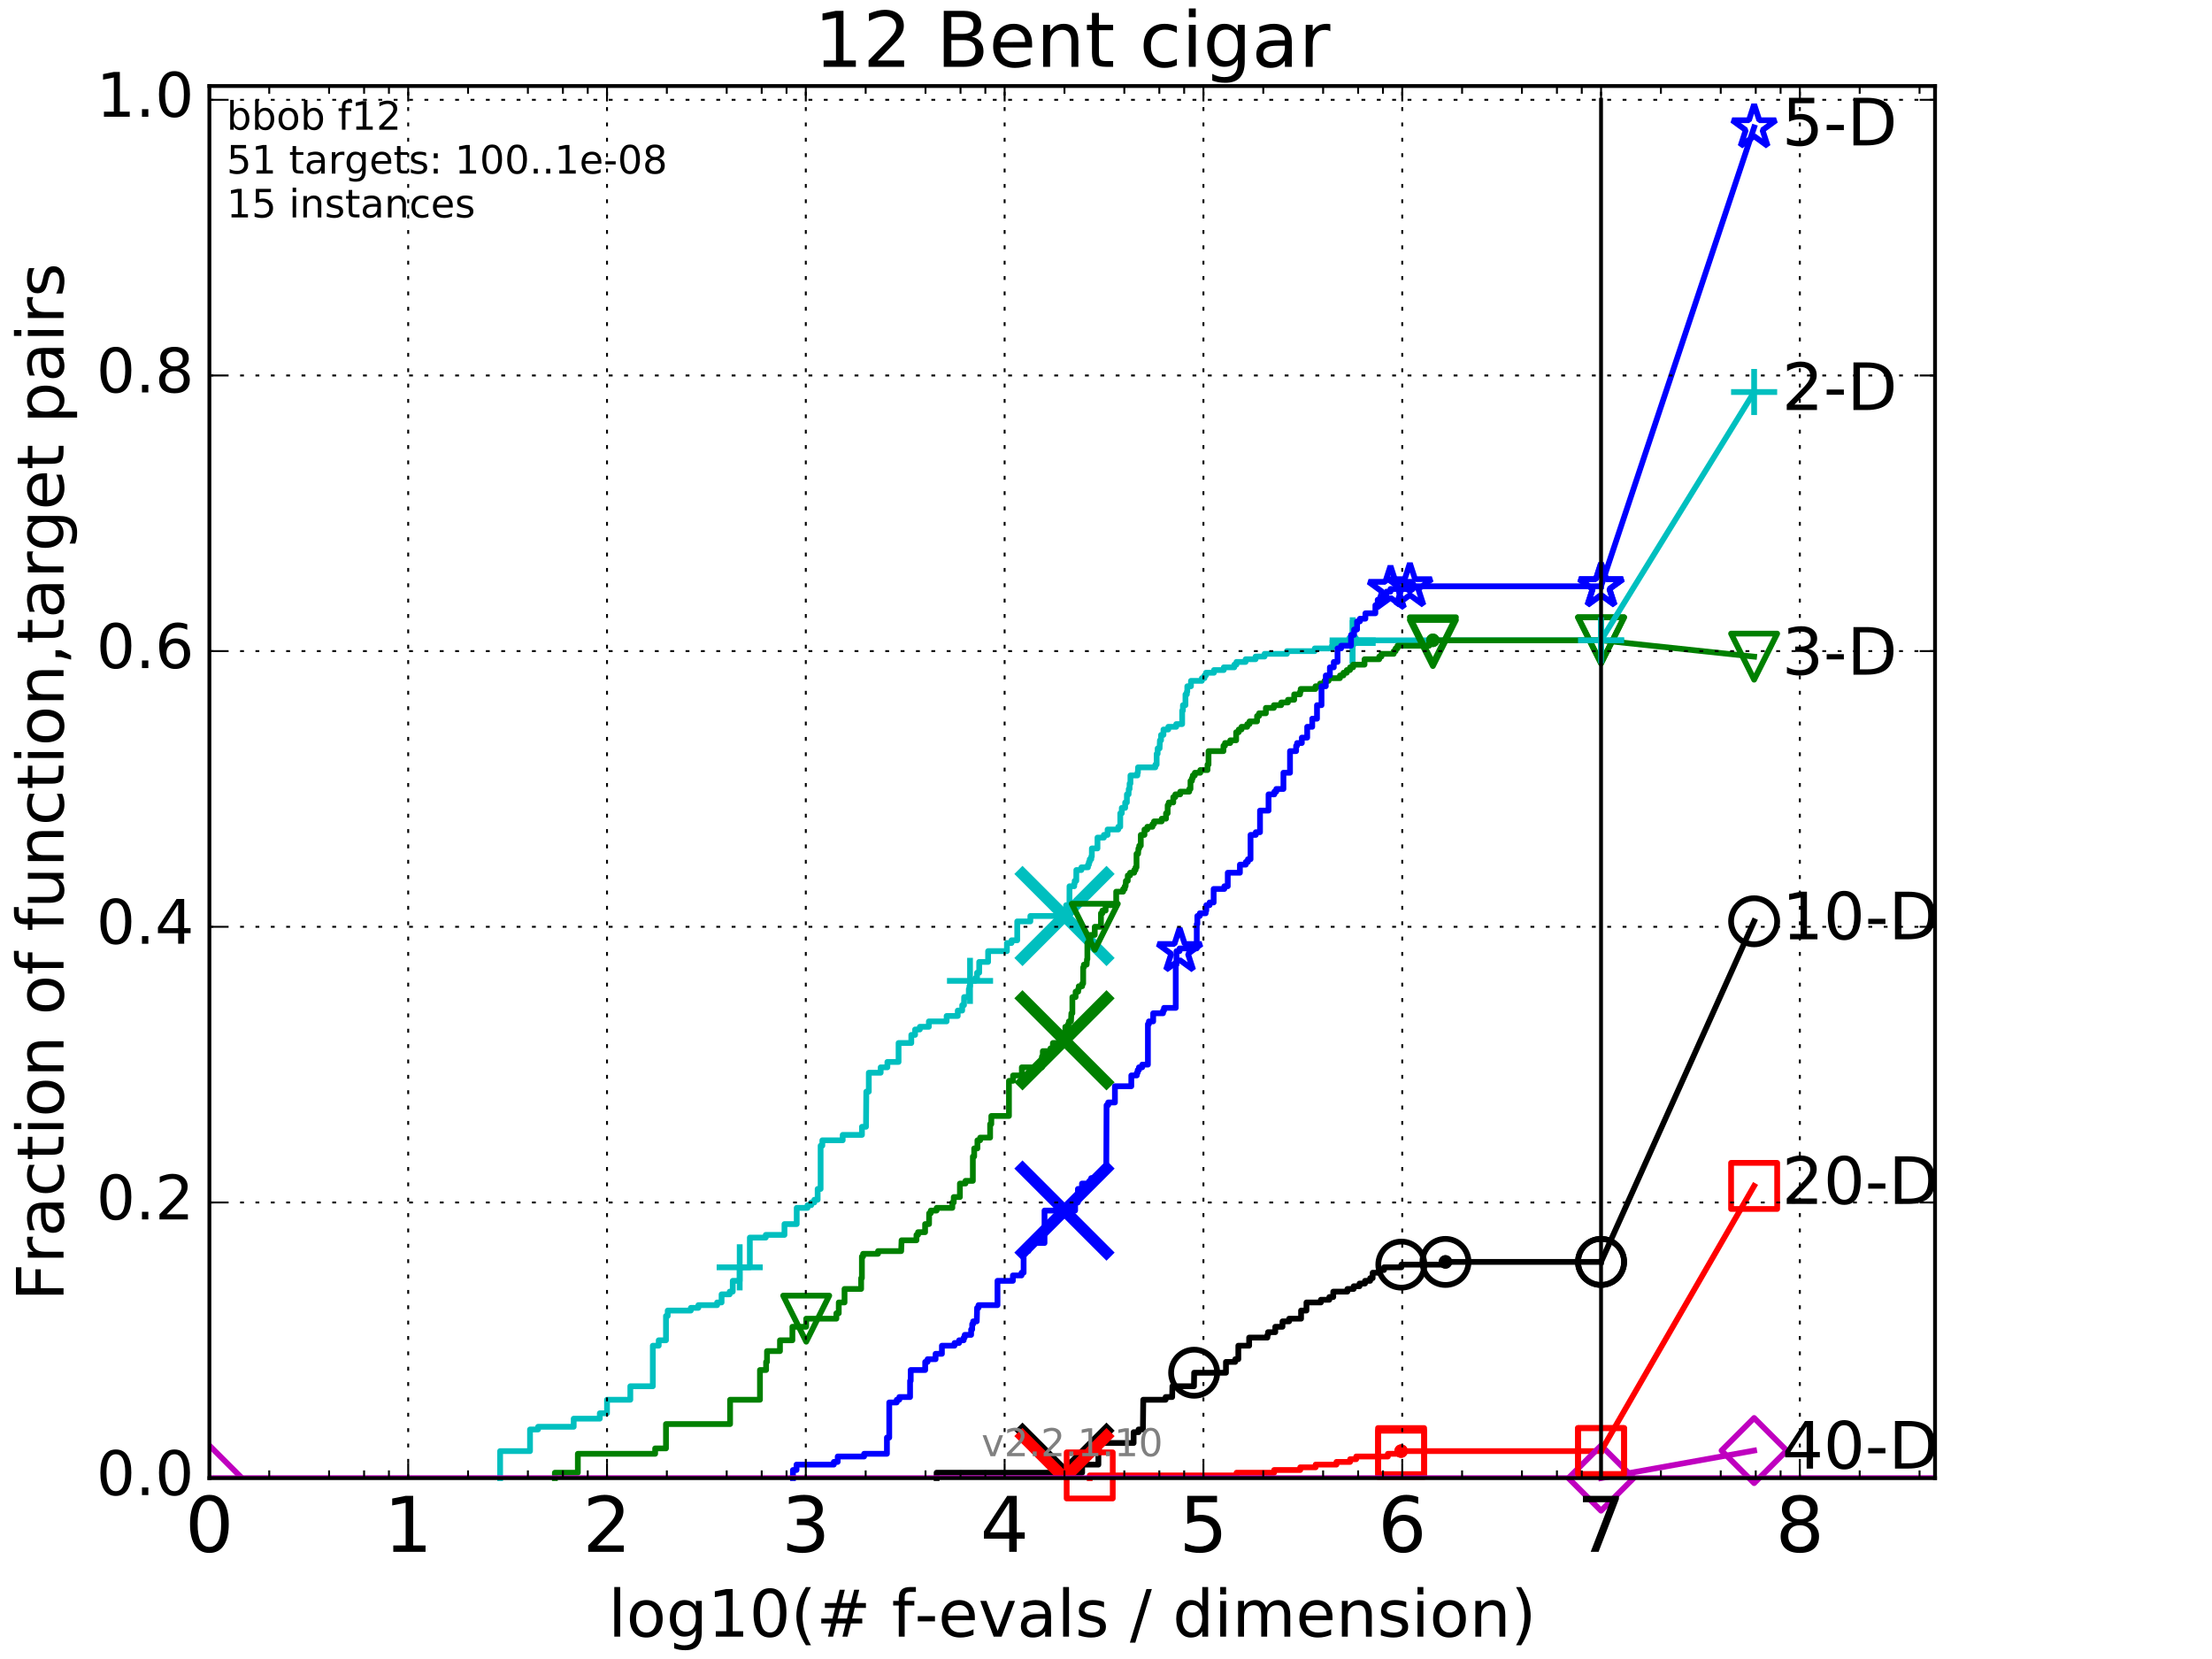 <?xml version="1.0" encoding="utf-8" standalone="no"?>
<!DOCTYPE svg PUBLIC "-//W3C//DTD SVG 1.1//EN"
  "http://www.w3.org/Graphics/SVG/1.1/DTD/svg11.dtd">
<!-- Created with matplotlib (http://matplotlib.org/) -->
<svg height="432pt" version="1.1" viewBox="0 0 576 432" width="576pt" xmlns="http://www.w3.org/2000/svg" xmlns:xlink="http://www.w3.org/1999/xlink">
 <defs>
  <style type="text/css">
*{stroke-linecap:butt;stroke-linejoin:round;stroke-miterlimit:100000;}
  </style>
 </defs>
 <g id="figure_1">
  <g id="patch_1">
   <path d="M 0 432 
L 576 432 
L 576 0 
L 0 0 
z
" style="fill:#ffffff;"/>
  </g>
  <g id="axes_1">
   <g id="patch_2">
    <path d="M 54.525 384.9 
L 503.88 384.9 
L 503.88 22.4 
L 54.525 22.4 
z
" style="fill:#ffffff;"/>
   </g>
   <g id="line2d_1">
    <defs>
     <path d="M 0 1.5 
C 0.398 1.5 0.779 1.342 1.061 1.061 
C 1.342 0.779 1.5 0.398 1.5 0 
C 1.5 -0.398 1.342 -0.779 1.061 -1.061 
C 0.779 -1.342 0.398 -1.5 0 -1.5 
C -0.398 -1.5 -0.779 -1.342 -1.061 -1.061 
C -1.342 -0.779 -1.5 -0.398 -1.5 0 
C -1.5 0.398 -1.342 0.779 -1.061 1.061 
C -0.779 1.342 -0.398 1.5 0 1.5 
z
" id="mbdb91c17ea" style="stroke:#00bfbf;stroke-width:0.5;"/>
    </defs>
    <g>
     <use style="fill:#00bfbf;stroke:#00bfbf;stroke-width:0.5;" x="352.227" xlink:href="#mbdb91c17ea" y="166.738"/>
     <use style="fill:#00bfbf;stroke:#00bfbf;stroke-width:0.5;" x="352.227" xlink:href="#mbdb91c17ea" y="166.738"/>
    </g>
   </g>
   <g id="line2d_2">
    <path d="M 130.232 384.9 
L 130.232 377.863 
L 138.017 377.863 
L 138.017 372.233 
L 140.11 372.233 
L 140.11 371.529 
L 149.392 371.529 
L 149.392 369.418 
L 156.188 369.418 
L 156.188 368.01 
L 158.063 368.01 
L 158.063 364.491 
L 164.134 364.491 
L 164.134 360.973 
L 169.993 360.973 
L 169.993 350.416 
L 171.527 350.416 
L 171.527 349.009 
L 173.421 349.009 
L 173.421 342.675 
L 173.871 342.675 
L 173.871 341.268 
L 179.889 341.268 
L 179.889 340.564 
L 181.845 340.564 
L 181.845 339.86 
L 186.737 339.86 
L 186.737 339.156 
L 187.9 339.156 
L 187.9 337.045 
L 190.005 337.045 
L 190.005 336.341 
L 190.805 336.341 
L 190.805 333.526 
L 192.616 333.526 
L 192.616 330.008 
L 195.259 330.008 
L 195.259 322.267 
L 199.408 322.267 
L 199.408 321.563 
L 204.275 321.563 
L 204.275 318.748 
L 207.463 318.748 
L 207.463 314.525 
L 210.277 314.525 
L 210.277 313.822 
L 211.248 313.822 
L 211.248 313.118 
L 212.056 313.118 
L 212.056 312.414 
L 212.916 312.414 
L 212.916 309.599 
L 213.686 309.599 
L 213.686 298.339 
L 214.136 298.339 
L 214.136 296.932 
L 219.437 296.932 
L 219.437 295.524 
L 224.451 295.524 
L 224.451 293.413 
L 225.506 293.413 
L 225.584 284.264 
L 226.233 284.264 
L 226.233 279.338 
L 229.327 279.338 
L 229.327 277.93 
L 231.071 277.93 
L 231.071 276.523 
L 233.986 276.523 
L 233.986 271.597 
L 237.3 271.597 
L 237.3 269.486 
L 238.285 269.486 
L 238.285 268.078 
L 239.525 268.078 
L 239.525 267.374 
L 241.876 267.374 
L 241.876 265.967 
L 246.497 265.967 
L 246.497 264.559 
L 249.397 264.559 
L 249.397 263.152 
L 250.554 263.152 
L 250.554 261.744 
L 251.023 261.744 
L 251.059 259.633 
L 252.276 259.633 
L 252.276 257.522 
L 252.435 257.522 
L 252.435 256.818 
L 252.594 256.818 
L 252.594 255.411 
L 253.97 255.411 
L 253.97 254.707 
L 254.411 254.707 
L 254.411 253.299 
L 254.983 253.299 
L 254.983 250.484 
L 257.303 250.484 
L 257.303 247.669 
L 262.198 247.669 
L 262.198 245.558 
L 263.396 245.558 
L 263.396 244.854 
L 264.884 244.854 
L 264.884 239.928 
L 268.302 239.928 
L 268.302 238.521 
L 277.376 238.521 
L 277.376 237.817 
L 277.617 237.817 
L 277.617 235.706 
L 278.482 235.706 
L 278.496 230.779 
L 279.727 230.779 
L 279.727 230.076 
L 279.844 230.076 
L 279.844 229.372 
L 280.261 229.372 
L 280.273 226.557 
L 281.588 226.557 
L 281.588 225.853 
L 283.302 225.853 
L 283.302 225.149 
L 283.549 225.149 
L 283.549 224.446 
L 283.763 224.446 
L 283.763 223.742 
L 284.161 223.742 
L 284.161 223.038 
L 284.307 223.038 
L 284.317 220.927 
L 285.781 220.927 
L 285.781 218.112 
L 287.454 218.112 
L 287.454 217.408 
L 288.415 217.408 
L 288.415 216.001 
L 291.192 216.001 
L 291.192 215.297 
L 291.712 215.297 
L 291.712 211.778 
L 292.11 211.778 
L 292.11 210.371 
L 292.988 210.371 
L 292.989 208.963 
L 293.433 208.963 
L 293.443 206.852 
L 293.885 206.852 
L 293.92 205.445 
L 294.141 205.445 
L 294.141 204.037 
L 294.362 204.037 
L 294.367 201.926 
L 296.179 201.926 
L 296.179 201.222 
L 296.304 201.222 
L 296.344 199.815 
L 300.847 199.815 
L 300.847 199.111 
L 301.187 199.111 
L 301.192 196.296 
L 301.448 196.296 
L 301.45 194.888 
L 301.955 194.888 
L 302.037 192.777 
L 302.335 192.777 
L 302.336 191.37 
L 302.961 191.37 
L 302.965 189.962 
L 304.219 189.962 
L 304.219 189.258 
L 306.284 189.258 
L 306.284 188.555 
L 307.832 188.555 
L 307.834 185.036 
L 308.028 185.036 
L 308.031 183.628 
L 308.688 183.628 
L 308.695 180.813 
L 309.053 180.813 
L 309.053 180.11 
L 309.168 180.11 
L 309.171 178.702 
L 310.125 178.702 
L 310.126 177.295 
L 312.955 177.295 
L 312.955 176.591 
L 313.642 176.591 
L 313.642 175.887 
L 314.029 175.887 
L 314.029 175.183 
L 316.117 175.183 
L 316.117 174.48 
L 318.671 174.48 
L 318.671 173.776 
L 321.407 173.776 
L 321.407 173.072 
L 321.968 173.072 
L 321.968 172.368 
L 324.355 172.368 
L 324.355 171.665 
L 326.954 171.665 
L 326.954 170.961 
L 329.29 170.961 
L 329.29 170.257 
L 335.112 170.257 
L 335.112 169.553 
L 342.358 169.553 
L 342.358 168.85 
L 346.836 168.85 
L 346.836 168.146 
L 347.829 168.146 
L 347.829 167.442 
L 352.227 167.442 
L 352.227 166.738 
L 416.908 166.738 
L 416.908 166.738 
" style="fill:none;stroke:#00bfbf;stroke-linecap:square;stroke-width:1.5;"/>
   </g>
   <g id="line2d_3">
    <defs>
     <path d="M -6 0 
L 6 0 
M 0 6 
L 0 -6 
" id="mc146883f1e" style="stroke:#00bfbf;stroke-width:1.5;"/>
    </defs>
    <g>
     <use style="fill:none;stroke:#00bfbf;stroke-width:1.5;" x="192.616" xlink:href="#mc146883f1e" y="330.008"/>
     <use style="fill:none;stroke:#00bfbf;stroke-width:1.5;" x="252.594" xlink:href="#mc146883f1e" y="255.411"/>
     <use style="fill:none;stroke:#00bfbf;stroke-width:1.5;" x="352.227" xlink:href="#mc146883f1e" y="167.442"/>
     <use style="fill:none;stroke:#00bfbf;stroke-width:1.5;" x="352.227" xlink:href="#mc146883f1e" y="166.738"/>
     <use style="fill:none;stroke:#00bfbf;stroke-width:1.5;" x="416.908" xlink:href="#mc146883f1e" y="166.738"/>
    </g>
   </g>
   <g id="line2d_4">
    <path d="M -15527.947 743.811 
" style="fill:none;stroke:#00bfbf;stroke-linecap:square;stroke-width:1.5;"/>
    <g>
     <use style="fill:none;stroke:#00bfbf;stroke-width:1.5;" x="-15527.947" xlink:href="#mc146883f1e" y="743.811"/>
    </g>
   </g>
   <g id="line2d_5">
    <path clip-path="url(#p16eaf0eb50)" d="M 277.192 238.521 
" style="fill:none;stroke:#00bfbf;stroke-linecap:square;"/>
    <defs>
     <path d="M -12 12 
L 12 -12 
M -12 -12 
L 12 12 
" id="m1d5d0c79dd" style="stroke:#00bfbf;stroke-width:3.0;"/>
    </defs>
    <g clip-path="url(#p16eaf0eb50)">
     <use style="fill:#00bfbf;stroke:#00bfbf;stroke-width:3.0;" x="277.192" xlink:href="#m1d5d0c79dd" y="238.521"/>
    </g>
   </g>
   <g id="line2d_6">
    <defs>
     <path d="M 0 1.5 
C 0.398 1.5 0.779 1.342 1.061 1.061 
C 1.342 0.779 1.5 0.398 1.5 0 
C 1.5 -0.398 1.342 -0.779 1.061 -1.061 
C 0.779 -1.342 0.398 -1.5 0 -1.5 
C -0.398 -1.5 -0.779 -1.342 -1.061 -1.061 
C -1.342 -0.779 -1.5 -0.398 -1.5 0 
C -1.5 0.398 -1.342 0.779 -1.061 1.061 
C -0.779 1.342 -0.398 1.5 0 1.5 
z
" id="m3fee3848c1" style="stroke:#008000;stroke-width:0.5;"/>
    </defs>
    <g>
     <use style="fill:#008000;stroke:#008000;stroke-width:0.5;" x="373.122" xlink:href="#m3fee3848c1" y="166.738"/>
     <use style="fill:#008000;stroke:#008000;stroke-width:0.5;" x="373.122" xlink:href="#m3fee3848c1" y="166.738"/>
    </g>
   </g>
   <g id="line2d_7">
    <path d="M 144.485 384.9 
L 144.485 383.493 
L 150.468 383.493 
L 150.468 378.566 
L 170.602 378.566 
L 170.602 377.159 
L 173.421 377.159 
L 173.421 370.825 
L 190.113 370.825 
L 190.113 364.491 
L 197.893 364.491 
L 197.893 356.75 
L 199.492 356.75 
L 199.492 354.639 
L 199.728 354.639 
L 199.728 351.824 
L 203.103 351.824 
L 203.103 349.009 
L 206.336 349.009 
L 206.336 345.49 
L 209.937 345.49 
L 209.937 343.379 
L 217.79 343.379 
L 217.79 341.971 
L 218.412 341.971 
L 218.412 339.156 
L 219.916 339.156 
L 219.916 335.638 
L 224.239 335.638 
L 224.239 332.823 
L 224.436 332.823 
L 224.436 327.193 
L 224.747 327.193 
L 224.747 326.489 
L 228.636 326.489 
L 228.636 325.785 
L 234.667 325.785 
L 234.766 322.97 
L 238.644 322.97 
L 238.644 321.563 
L 239.056 321.563 
L 239.056 320.859 
L 240.895 320.859 
L 240.895 318.748 
L 241.925 318.748 
L 241.943 315.933 
L 242.37 315.933 
L 242.37 315.229 
L 243.9 315.229 
L 243.9 314.525 
L 247.988 314.525 
L 247.988 313.118 
L 248.355 313.118 
L 248.355 311.71 
L 249.958 311.71 
L 249.958 308.192 
L 251.407 308.192 
L 251.407 307.488 
L 253.33 307.488 
L 253.33 301.154 
L 253.678 301.154 
L 253.678 299.043 
L 254.519 299.043 
L 254.519 296.932 
L 255.231 296.932 
L 255.231 296.228 
L 257.827 296.228 
L 257.827 292.709 
L 258.135 292.709 
L 258.135 290.598 
L 262.729 290.598 
L 262.729 281.449 
L 263.781 281.449 
L 263.801 280.042 
L 266.083 280.042 
L 266.083 277.93 
L 271.325 277.93 
L 271.325 275.115 
L 271.55 275.115 
L 271.55 273.708 
L 273.529 273.708 
L 273.529 273.004 
L 274.17 273.004 
L 274.17 271.597 
L 276.568 271.597 
L 276.568 270.893 
L 277.268 270.893 
L 277.268 270.189 
L 277.384 270.189 
L 277.41 267.374 
L 278.129 267.374 
L 278.129 266.671 
L 278.344 266.671 
L 278.344 265.967 
L 278.883 265.967 
L 278.983 263.856 
L 279.242 263.856 
L 279.244 259.633 
L 280.089 259.633 
L 280.089 258.226 
L 280.76 258.226 
L 280.76 257.522 
L 280.911 257.522 
L 280.911 256.818 
L 281.797 256.818 
L 281.797 256.114 
L 282.057 256.114 
L 282.057 251.892 
L 282.24 251.892 
L 282.24 251.188 
L 282.966 251.188 
L 283.049 249.781 
L 283.147 249.781 
L 283.147 245.558 
L 283.541 245.558 
L 283.541 244.854 
L 283.958 244.854 
L 283.958 243.447 
L 285.076 243.447 
L 285.076 241.336 
L 286.685 241.336 
L 286.687 237.817 
L 287.061 237.817 
L 287.061 237.113 
L 287.898 237.113 
L 287.899 235.706 
L 290.655 235.706 
L 290.655 232.187 
L 292.464 232.187 
L 292.464 231.483 
L 292.882 231.483 
L 292.882 230.779 
L 293.101 230.779 
L 293.185 229.372 
L 293.667 229.372 
L 293.667 227.964 
L 294.269 227.964 
L 294.269 227.261 
L 295.338 227.261 
L 295.338 226.557 
L 295.691 226.557 
L 295.691 225.853 
L 295.947 225.853 
L 295.949 222.334 
L 296.36 222.334 
L 296.446 220.927 
L 296.652 220.927 
L 296.652 220.223 
L 297.06 220.223 
L 297.061 217.408 
L 298.019 217.408 
L 298.019 216.001 
L 298.759 216.001 
L 298.759 215.297 
L 300.099 215.297 
L 300.099 214.593 
L 300.499 214.593 
L 300.499 213.89 
L 302.503 213.89 
L 302.503 213.186 
L 303.631 213.186 
L 303.631 211.778 
L 304.054 211.778 
L 304.055 209.667 
L 304.342 209.667 
L 304.342 208.963 
L 305.518 208.963 
L 305.518 207.556 
L 306.051 207.556 
L 306.051 206.852 
L 307.322 206.852 
L 307.322 206.148 
L 309.676 206.148 
L 309.676 205.445 
L 310 205.445 
L 310.001 203.333 
L 310.379 203.333 
L 310.379 202.63 
L 310.602 202.63 
L 310.602 201.926 
L 311.132 201.926 
L 311.132 201.222 
L 312.55 201.222 
L 312.55 200.518 
L 314.434 200.518 
L 314.435 199.111 
L 314.697 199.111 
L 314.698 195.592 
L 318.581 195.592 
L 318.581 194.185 
L 318.995 194.185 
L 318.995 193.481 
L 320.353 193.481 
L 320.353 192.777 
L 321.891 192.777 
L 321.892 190.666 
L 322.566 190.666 
L 322.566 189.962 
L 323.286 189.962 
L 323.286 189.258 
L 324.778 189.258 
L 324.778 188.555 
L 325.371 188.555 
L 325.371 187.851 
L 327.333 187.851 
L 327.334 186.443 
L 327.864 186.443 
L 327.864 185.74 
L 329.629 185.74 
L 329.629 184.332 
L 331.712 184.332 
L 331.712 183.628 
L 333.617 183.628 
L 333.617 182.925 
L 335.374 182.925 
L 335.374 182.221 
L 337.004 182.221 
L 337.004 180.813 
L 338.523 180.813 
L 338.523 180.11 
L 338.694 180.11 
L 338.694 179.406 
L 342.548 179.406 
L 342.548 178.702 
L 343.744 178.702 
L 343.744 177.998 
L 344.88 177.998 
L 344.88 177.295 
L 345.961 177.295 
L 345.961 176.591 
L 348.923 176.591 
L 348.923 175.887 
L 349.829 175.887 
L 349.829 175.183 
L 350.701 175.183 
L 350.701 174.48 
L 351.54 174.48 
L 351.54 173.776 
L 352.348 173.776 
L 352.348 173.072 
L 355.32 173.072 
L 355.32 171.665 
L 359.151 171.665 
L 359.151 170.961 
L 359.73 170.961 
L 359.73 170.257 
L 362.924 170.257 
L 362.924 169.553 
L 363.415 169.553 
L 363.415 168.85 
L 363.895 168.85 
L 363.895 168.146 
L 372.155 168.146 
L 372.155 167.442 
L 373.122 167.442 
L 373.122 166.738 
L 416.908 166.738 
L 416.908 166.738 
" style="fill:none;stroke:#008000;stroke-linecap:square;stroke-width:1.5;"/>
   </g>
   <g id="line2d_8">
    <defs>
     <path d="M -0 6 
L 6 -6 
L -6 -6 
z
" id="maa75591448" style="stroke:#008000;stroke-linejoin:miter;stroke-width:1.5;"/>
    </defs>
    <g>
     <use style="fill:none;stroke:#008000;stroke-linejoin:miter;stroke-width:1.5;" x="209.937" xlink:href="#maa75591448" y="343.379"/>
     <use style="fill:none;stroke:#008000;stroke-linejoin:miter;stroke-width:1.5;" x="285.076" xlink:href="#maa75591448" y="241.336"/>
     <use style="fill:none;stroke:#008000;stroke-linejoin:miter;stroke-width:1.5;" x="373.122" xlink:href="#maa75591448" y="167.442"/>
     <use style="fill:none;stroke:#008000;stroke-linejoin:miter;stroke-width:1.5;" x="373.122" xlink:href="#maa75591448" y="166.738"/>
     <use style="fill:none;stroke:#008000;stroke-linejoin:miter;stroke-width:1.5;" x="416.908" xlink:href="#maa75591448" y="166.738"/>
    </g>
   </g>
   <g id="line2d_9">
    <path d="M -15527.947 743.811 
" style="fill:none;stroke:#008000;stroke-linecap:square;stroke-width:1.5;"/>
    <g>
     <use style="fill:none;stroke:#008000;stroke-linejoin:miter;stroke-width:1.5;" x="-15527.947" xlink:href="#maa75591448" y="743.811"/>
    </g>
   </g>
   <g id="line2d_10">
    <path clip-path="url(#p16eaf0eb50)" d="M 277.188 270.893 
" style="fill:none;stroke:#008000;stroke-linecap:square;"/>
    <defs>
     <path d="M -12 12 
L 12 -12 
M -12 -12 
L 12 12 
" id="m667125f3c2" style="stroke:#008000;stroke-width:3.0;"/>
    </defs>
    <g clip-path="url(#p16eaf0eb50)">
     <use style="fill:#008000;stroke:#008000;stroke-width:3.0;" x="277.188" xlink:href="#m667125f3c2" y="270.893"/>
    </g>
   </g>
   <g id="line2d_11">
    <defs>
     <path d="M 0 1.5 
C 0.398 1.5 0.779 1.342 1.061 1.061 
C 1.342 0.779 1.5 0.398 1.5 0 
C 1.5 -0.398 1.342 -0.779 1.061 -1.061 
C 0.779 -1.342 0.398 -1.5 0 -1.5 
C -0.398 -1.5 -0.779 -1.342 -1.061 -1.061 
C -1.342 -0.779 -1.5 -0.398 -1.5 0 
C -1.5 0.398 -1.342 0.779 -1.061 1.061 
C -0.779 1.342 -0.398 1.5 0 1.5 
z
" id="m49148571c7" style="stroke:#0000ff;stroke-width:0.5;"/>
    </defs>
    <g>
     <use style="fill:#0000ff;stroke:#0000ff;stroke-width:0.5;" x="367.131" xlink:href="#m49148571c7" y="152.664"/>
     <use style="fill:#0000ff;stroke:#0000ff;stroke-width:0.5;" x="367.131" xlink:href="#m49148571c7" y="152.664"/>
    </g>
   </g>
   <g id="line2d_12">
    <path d="M 206.483 384.9 
L 206.483 382.789 
L 207.413 382.789 
L 207.413 381.381 
L 217.126 381.381 
L 217.126 380.678 
L 218.136 380.678 
L 218.136 379.27 
L 225.012 379.27 
L 225.012 378.566 
L 230.952 378.566 
L 230.952 374.344 
L 231.559 374.344 
L 231.559 365.195 
L 233.508 365.195 
L 233.508 364.491 
L 234.182 364.491 
L 234.182 363.788 
L 236.981 363.788 
L 236.981 359.565 
L 237.15 359.565 
L 237.15 356.75 
L 240.917 356.75 
L 240.917 354.639 
L 241.535 354.639 
L 241.535 353.935 
L 243.622 353.935 
L 243.622 352.528 
L 245.271 352.528 
L 245.271 350.416 
L 248.555 350.416 
L 248.555 349.713 
L 249.744 349.713 
L 249.744 349.009 
L 250.94 349.009 
L 250.94 348.305 
L 251.21 348.305 
L 251.21 347.601 
L 252.88 347.601 
L 252.88 346.194 
L 253.155 346.194 
L 253.155 344.786 
L 253.403 344.786 
L 253.403 344.083 
L 254.344 344.083 
L 254.434 340.564 
L 254.797 340.564 
L 254.797 339.86 
L 259.744 339.86 
L 259.744 333.526 
L 263.755 333.526 
L 263.755 332.119 
L 266.003 332.119 
L 266.003 331.415 
L 266.547 331.415 
L 266.547 326.489 
L 266.945 326.489 
L 266.945 325.785 
L 267.801 325.785 
L 267.801 323.674 
L 271.99 323.674 
L 271.99 315.229 
L 279.962 315.229 
L 279.963 313.118 
L 280.663 313.118 
L 280.689 309.599 
L 281.744 309.599 
L 281.745 308.192 
L 283.686 308.192 
L 283.686 307.488 
L 284.134 307.488 
L 284.134 306.784 
L 285.701 306.784 
L 285.701 306.08 
L 286.894 306.08 
L 286.894 305.377 
L 287.651 305.377 
L 287.651 304.673 
L 287.867 304.673 
L 287.867 303.969 
L 288.074 303.969 
L 288.146 287.783 
L 288.565 287.783 
L 288.565 287.079 
L 290.322 287.079 
L 290.323 282.857 
L 294.589 282.857 
L 294.59 280.042 
L 296.022 280.042 
L 296.022 279.338 
L 296.255 279.338 
L 296.255 278.634 
L 296.582 278.634 
L 296.582 277.93 
L 297.429 277.93 
L 297.429 277.227 
L 298.912 277.227 
L 298.913 266.671 
L 299.172 266.671 
L 299.172 265.967 
L 300.284 265.967 
L 300.285 263.856 
L 302.85 263.856 
L 302.85 263.152 
L 303.116 263.152 
L 303.116 262.448 
L 306.161 262.448 
L 306.162 251.188 
L 306.349 251.188 
L 306.351 247.669 
L 307.164 247.669 
L 307.164 246.966 
L 311.634 246.966 
L 311.635 240.632 
L 311.782 240.632 
L 311.783 238.521 
L 312.424 238.521 
L 312.424 237.817 
L 313.955 237.817 
L 313.955 237.113 
L 314.117 237.113 
L 314.117 235.706 
L 314.974 235.706 
L 314.974 235.002 
L 316.032 235.002 
L 316.033 231.483 
L 318.814 231.483 
L 318.814 230.779 
L 319.71 230.779 
L 319.71 227.261 
L 322.869 227.261 
L 322.869 225.149 
L 324.408 225.149 
L 324.408 224.446 
L 324.954 224.446 
L 324.954 223.742 
L 325.638 223.742 
L 325.639 217.408 
L 327.004 217.408 
L 327.004 216.705 
L 328.104 216.705 
L 328.105 211.075 
L 330.326 211.075 
L 330.326 206.852 
L 331.841 206.852 
L 331.841 206.148 
L 332.347 206.148 
L 332.347 205.445 
L 334.202 205.445 
L 334.202 201.222 
L 335.915 201.222 
L 335.916 195.592 
L 337.508 195.592 
L 337.508 194.185 
L 337.761 194.185 
L 337.761 193.481 
L 338.994 193.481 
L 338.995 192.073 
L 340.389 192.073 
L 340.389 189.258 
L 341.702 189.258 
L 341.702 187.147 
L 342.942 187.147 
L 342.943 183.628 
L 344.118 183.628 
L 344.118 178.702 
L 345.235 178.702 
L 345.235 175.887 
L 346.299 175.887 
L 346.3 173.776 
L 347.316 173.776 
L 347.316 172.368 
L 348.288 172.368 
L 348.288 168.85 
L 349.22 168.85 
L 349.22 168.146 
L 351.804 168.146 
L 351.805 165.331 
L 352.603 165.331 
L 352.604 163.923 
L 353.376 163.923 
L 353.376 161.812 
L 354.122 161.812 
L 354.122 161.109 
L 355.544 161.109 
L 355.544 159.701 
L 358.144 159.701 
L 358.144 157.59 
L 358.75 157.59 
L 358.75 156.182 
L 359.914 156.182 
L 359.914 155.479 
L 360.474 155.479 
L 360.474 154.775 
L 361.021 154.775 
L 361.021 154.071 
L 362.076 154.071 
L 362.076 153.367 
L 367.131 153.367 
L 367.131 152.664 
L 416.908 152.664 
L 416.908 152.664 
" style="fill:none;stroke:#0000ff;stroke-linecap:square;stroke-width:1.5;"/>
   </g>
   <g id="line2d_13">
    <defs>
     <path d="M 0 -6 
L -1.347 -1.854 
L -5.706 -1.854 
L -2.18 0.708 
L -3.527 4.854 
L -0 2.292 
L 3.527 4.854 
L 2.18 0.708 
L 5.706 -1.854 
L 1.347 -1.854 
z
" id="mf9919ad7bd" style="stroke:#0000ff;stroke-linejoin:bevel;stroke-width:1.5;"/>
    </defs>
    <g>
     <use style="fill:none;stroke:#0000ff;stroke-linejoin:bevel;stroke-width:1.5;" x="307.164" xlink:href="#mf9919ad7bd" y="247.669"/>
     <use style="fill:none;stroke:#0000ff;stroke-linejoin:bevel;stroke-width:1.5;" x="362.076" xlink:href="#mf9919ad7bd" y="153.367"/>
     <use style="fill:none;stroke:#0000ff;stroke-linejoin:bevel;stroke-width:1.5;" x="367.131" xlink:href="#mf9919ad7bd" y="152.664"/>
     <use style="fill:none;stroke:#0000ff;stroke-linejoin:bevel;stroke-width:1.5;" x="416.908" xlink:href="#mf9919ad7bd" y="152.664"/>
    </g>
   </g>
   <g id="line2d_14">
    <path d="M -15527.947 743.811 
" style="fill:none;stroke:#0000ff;stroke-linecap:square;stroke-width:1.5;"/>
    <g>
     <use style="fill:none;stroke:#0000ff;stroke-linejoin:bevel;stroke-width:1.5;" x="-15527.947" xlink:href="#mf9919ad7bd" y="743.811"/>
    </g>
   </g>
   <g id="line2d_15">
    <path clip-path="url(#p16eaf0eb50)" d="M 277.187 315.229 
" style="fill:none;stroke:#0000ff;stroke-linecap:square;"/>
    <defs>
     <path d="M -12 12 
L 12 -12 
M -12 -12 
L 12 12 
" id="m92ad973a30" style="stroke:#0000ff;stroke-width:3.0;"/>
    </defs>
    <g clip-path="url(#p16eaf0eb50)">
     <use style="fill:#0000ff;stroke:#0000ff;stroke-width:3.0;" x="277.187" xlink:href="#m92ad973a30" y="315.229"/>
    </g>
   </g>
   <g id="line2d_16">
    <defs>
     <path d="M 0 1.5 
C 0.398 1.5 0.779 1.342 1.061 1.061 
C 1.342 0.779 1.5 0.398 1.5 0 
C 1.5 -0.398 1.342 -0.779 1.061 -1.061 
C 0.779 -1.342 0.398 -1.5 0 -1.5 
C -0.398 -1.5 -0.779 -1.342 -1.061 -1.061 
C -1.342 -0.779 -1.5 -0.398 -1.5 0 
C -1.5 0.398 -1.342 0.779 -1.061 1.061 
C -0.779 1.342 -0.398 1.5 0 1.5 
z
" id="mba3fa45cc4" style="stroke:#000000;stroke-width:0.5;"/>
    </defs>
    <g>
     <use style="stroke:#000000;stroke-width:0.5;" x="376.396" xlink:href="#mba3fa45cc4" y="328.6"/>
     <use style="stroke:#000000;stroke-width:0.5;" x="376.396" xlink:href="#mba3fa45cc4" y="328.6"/>
    </g>
   </g>
   <g id="line2d_17">
    <path d="M 243.89 384.9 
L 243.89 383.493 
L 281.793 383.493 
L 281.793 381.381 
L 286.018 381.381 
L 286.018 378.566 
L 286.162 378.566 
L 286.162 375.751 
L 295.191 375.751 
L 295.192 372.936 
L 296.474 372.936 
L 296.474 372.233 
L 297.617 372.233 
L 297.703 364.491 
L 303.529 364.491 
L 303.529 363.788 
L 305.231 363.788 
L 305.292 360.973 
L 310.908 360.973 
L 310.956 357.454 
L 319.237 357.454 
L 319.238 354.639 
L 321.655 354.639 
L 321.655 353.935 
L 322.459 353.935 
L 322.459 350.416 
L 325.276 350.416 
L 325.276 348.305 
L 330.032 348.305 
L 330.032 347.601 
L 330.196 347.601 
L 330.196 346.898 
L 332.079 346.898 
L 332.079 345.49 
L 333.955 345.49 
L 333.955 344.083 
L 335.687 344.083 
L 335.687 343.379 
L 338.795 343.379 
L 338.795 341.268 
L 340.201 341.268 
L 340.201 339.156 
L 343.959 339.156 
L 343.959 338.453 
L 346.155 338.453 
L 346.155 337.749 
L 347.178 337.749 
L 347.178 336.341 
L 350.858 336.341 
L 350.858 335.638 
L 352.494 335.638 
L 352.494 334.934 
L 354.02 334.934 
L 354.02 334.23 
L 355.448 334.23 
L 355.448 333.526 
L 356.791 333.526 
L 356.791 332.823 
L 357.434 332.823 
L 357.434 331.415 
L 359.258 331.415 
L 359.258 330.711 
L 360.397 330.711 
L 360.397 330.008 
L 364.91 330.008 
L 364.91 329.304 
L 376.396 329.304 
L 376.396 328.6 
L 416.908 328.6 
L 416.908 328.6 
" style="fill:none;stroke:#000000;stroke-linecap:square;stroke-width:1.5;"/>
   </g>
   <g id="line2d_18">
    <defs>
     <path d="M 0 6 
C 1.591 6 3.117 5.368 4.243 4.243 
C 5.368 3.117 6 1.591 6 0 
C 6 -1.591 5.368 -3.117 4.243 -4.243 
C 3.117 -5.368 1.591 -6 0 -6 
C -1.591 -6 -3.117 -5.368 -4.243 -4.243 
C -5.368 -3.117 -6 -1.591 -6 0 
C -6 1.591 -5.368 3.117 -4.243 4.243 
C -3.117 5.368 -1.591 6 0 6 
z
" id="mbfa75568c7" style="stroke:#000000;stroke-width:1.5;"/>
    </defs>
    <g>
     <use style="fill:none;stroke:#000000;stroke-width:1.5;" x="310.956" xlink:href="#mbfa75568c7" y="357.454"/>
     <use style="fill:none;stroke:#000000;stroke-width:1.5;" x="364.91" xlink:href="#mbfa75568c7" y="329.304"/>
     <use style="fill:none;stroke:#000000;stroke-width:1.5;" x="376.396" xlink:href="#mbfa75568c7" y="328.6"/>
     <use style="fill:none;stroke:#000000;stroke-width:1.5;" x="416.908" xlink:href="#mbfa75568c7" y="328.6"/>
    </g>
   </g>
   <g id="line2d_19">
    <path d="M -15527.947 743.811 
" style="fill:none;stroke:#000000;stroke-linecap:square;stroke-width:1.5;"/>
    <g>
     <use style="fill:none;stroke:#000000;stroke-width:1.5;" x="-15527.947" xlink:href="#mbfa75568c7" y="743.811"/>
    </g>
   </g>
   <g id="line2d_20">
    <path clip-path="url(#p16eaf0eb50)" d="M 277.186 383.493 
" style="fill:none;stroke:#000000;stroke-linecap:square;"/>
    <defs>
     <path d="M -12 12 
L 12 -12 
M -12 -12 
L 12 12 
" id="m40e12607ac" style="stroke:#000000;stroke-width:3.0;"/>
    </defs>
    <g clip-path="url(#p16eaf0eb50)">
     <use style="stroke:#000000;stroke-width:3.0;" x="277.186" xlink:href="#m40e12607ac" y="383.493"/>
    </g>
   </g>
   <g id="line2d_21">
    <defs>
     <path d="M 0 1.5 
C 0.398 1.5 0.779 1.342 1.061 1.061 
C 1.342 0.779 1.5 0.398 1.5 0 
C 1.5 -0.398 1.342 -0.779 1.061 -1.061 
C 0.779 -1.342 0.398 -1.5 0 -1.5 
C -0.398 -1.5 -0.779 -1.342 -1.061 -1.061 
C -1.342 -0.779 -1.5 -0.398 -1.5 0 
C -1.5 0.398 -1.342 0.779 -1.061 1.061 
C -0.779 1.342 -0.398 1.5 0 1.5 
z
" id="m025de147be" style="stroke:#ff0000;stroke-width:0.5;"/>
    </defs>
    <g>
     <use style="fill:#ff0000;stroke:#ff0000;stroke-width:0.5;" x="364.84" xlink:href="#m025de147be" y="377.863"/>
     <use style="fill:#ff0000;stroke:#ff0000;stroke-width:0.5;" x="364.84" xlink:href="#m025de147be" y="377.863"/>
    </g>
   </g>
   <g id="line2d_22">
    <path d="M 283.757 384.9 
L 283.757 384.196 
L 322 384.196 
L 322 383.493 
L 331.781 383.493 
L 331.781 382.789 
L 338.574 382.789 
L 338.574 382.085 
L 342.59 382.085 
L 342.59 381.381 
L 348.01 381.381 
L 348.01 380.678 
L 351.567 380.678 
L 351.567 379.974 
L 353.154 379.974 
L 353.154 379.27 
L 361.4 379.27 
L 361.4 378.566 
L 364.84 378.566 
L 364.84 377.863 
L 416.908 377.863 
" style="fill:none;stroke:#ff0000;stroke-linecap:square;stroke-width:1.5;"/>
   </g>
   <g id="line2d_23">
    <defs>
     <path d="M -6 6 
L 6 6 
L 6 -6 
L -6 -6 
z
" id="mc5ec26644c" style="stroke:#ff0000;stroke-linejoin:miter;stroke-width:1.5;"/>
    </defs>
    <g>
     <use style="fill:none;stroke:#ff0000;stroke-linejoin:miter;stroke-width:1.5;" x="283.757" xlink:href="#mc5ec26644c" y="384.196"/>
     <use style="fill:none;stroke:#ff0000;stroke-linejoin:miter;stroke-width:1.5;" x="364.84" xlink:href="#mc5ec26644c" y="378.566"/>
     <use style="fill:none;stroke:#ff0000;stroke-linejoin:miter;stroke-width:1.5;" x="364.84" xlink:href="#mc5ec26644c" y="377.863"/>
     <use style="fill:none;stroke:#ff0000;stroke-linejoin:miter;stroke-width:1.5;" x="416.908" xlink:href="#mc5ec26644c" y="377.863"/>
    </g>
   </g>
   <g id="line2d_24">
    <path d="M -15527.947 743.811 
" style="fill:none;stroke:#ff0000;stroke-linecap:square;stroke-width:1.5;"/>
    <g>
     <use style="fill:none;stroke:#ff0000;stroke-linejoin:miter;stroke-width:1.5;" x="-15527.947" xlink:href="#mc5ec26644c" y="743.811"/>
    </g>
   </g>
   <g id="line2d_25">
    <path clip-path="url(#p16eaf0eb50)" d="M 277.185 384.9 
" style="fill:none;stroke:#ff0000;stroke-linecap:square;"/>
    <defs>
     <path d="M -12 12 
L 12 -12 
M -12 -12 
L 12 12 
" id="md499ebadac" style="stroke:#ff0000;stroke-width:3.0;"/>
    </defs>
    <g clip-path="url(#p16eaf0eb50)">
     <use style="fill:#ff0000;stroke:#ff0000;stroke-width:3.0;" x="277.185" xlink:href="#md499ebadac" y="384.9"/>
    </g>
   </g>
   <g id="line2d_26">
    <path clip-path="url(#p16eaf0eb50)" d="M 54.525 384.9 
L 54.525 384.9 
L 54.525 384.9 
L 54.525 384.9 
L 503.88 384.9 
" style="fill:none;stroke:#bf00bf;stroke-linecap:square;stroke-width:1.5;"/>
   </g>
   <g id="line2d_27">
    <defs>
     <path d="M -0 8.485 
L 8.485 0 
L 0 -8.485 
L -8.485 -0 
z
" id="mf95215c034" style="stroke:#bf00bf;stroke-linejoin:miter;stroke-width:1.5;"/>
    </defs>
    <g clip-path="url(#p16eaf0eb50)">
     <use style="fill:none;stroke:#bf00bf;stroke-linejoin:miter;stroke-width:1.5;" x="54.525" xlink:href="#mf95215c034" y="384.9"/>
    </g>
   </g>
   <g id="line2d_28">
    <path clip-path="url(#p16eaf0eb50)" d="M -15527.947 743.811 
" style="fill:none;stroke:#bf00bf;stroke-linecap:square;stroke-width:1.5;"/>
    <g clip-path="url(#p16eaf0eb50)">
     <use style="fill:none;stroke:#bf00bf;stroke-linejoin:miter;stroke-width:1.5;" x="-15527.947" xlink:href="#mf95215c034" y="743.811"/>
     <use style="fill:none;stroke:#bf00bf;stroke-linejoin:miter;stroke-width:1.5;" x="-1.0" xlink:href="#mf95215c034" y="743.811"/>
     <use style="fill:none;stroke:#bf00bf;stroke-linejoin:miter;stroke-width:1.5;" x="503.88" xlink:href="#mf95215c034" y="743.811"/>
    </g>
   </g>
   <g id="line2d_29">
    <path d="M 416.908 384.9 
L 456.77 377.722 
" style="fill:none;stroke:#bf00bf;stroke-linecap:square;stroke-width:1.5;"/>
    <g>
     <use style="fill:none;stroke:#bf00bf;stroke-linejoin:miter;stroke-width:1.5;" x="416.908" xlink:href="#mf95215c034" y="384.9"/>
     <use style="fill:none;stroke:#bf00bf;stroke-linejoin:miter;stroke-width:1.5;" x="456.77" xlink:href="#mf95215c034" y="377.722"/>
    </g>
   </g>
   <g id="line2d_30">
    <path d="M 416.908 377.863 
L 456.77 308.811 
" style="fill:none;stroke:#ff0000;stroke-linecap:square;stroke-width:1.5;"/>
    <g>
     <use style="fill:none;stroke:#ff0000;stroke-linejoin:miter;stroke-width:1.5;" x="416.908" xlink:href="#mc5ec26644c" y="377.863"/>
     <use style="fill:none;stroke:#ff0000;stroke-linejoin:miter;stroke-width:1.5;" x="456.77" xlink:href="#mc5ec26644c" y="308.811"/>
    </g>
   </g>
   <g id="line2d_31">
    <path d="M 416.908 328.6 
L 456.77 239.9 
" style="fill:none;stroke:#000000;stroke-linecap:square;stroke-width:1.5;"/>
    <g>
     <use style="fill:none;stroke:#000000;stroke-width:1.5;" x="416.908" xlink:href="#mbfa75568c7" y="328.6"/>
     <use style="fill:none;stroke:#000000;stroke-width:1.5;" x="456.77" xlink:href="#mbfa75568c7" y="239.9"/>
    </g>
   </g>
   <g id="line2d_32">
    <path d="M 416.908 166.738 
L 456.77 170.989 
" style="fill:none;stroke:#008000;stroke-linecap:square;stroke-width:1.5;"/>
    <g>
     <use style="fill:none;stroke:#008000;stroke-linejoin:miter;stroke-width:1.5;" x="416.908" xlink:href="#maa75591448" y="166.738"/>
     <use style="fill:none;stroke:#008000;stroke-linejoin:miter;stroke-width:1.5;" x="456.77" xlink:href="#maa75591448" y="170.989"/>
    </g>
   </g>
   <g id="line2d_33">
    <path d="M 416.908 166.738 
L 456.77 102.078 
" style="fill:none;stroke:#00bfbf;stroke-linecap:square;stroke-width:1.5;"/>
    <g>
     <use style="fill:none;stroke:#00bfbf;stroke-width:1.5;" x="416.908" xlink:href="#mc146883f1e" y="166.738"/>
     <use style="fill:none;stroke:#00bfbf;stroke-width:1.5;" x="456.77" xlink:href="#mc146883f1e" y="102.078"/>
    </g>
   </g>
   <g id="line2d_34">
    <path d="M 416.908 152.664 
L 456.77 33.167 
" style="fill:none;stroke:#0000ff;stroke-linecap:square;stroke-width:1.5;"/>
    <g>
     <use style="fill:none;stroke:#0000ff;stroke-linejoin:bevel;stroke-width:1.5;" x="416.908" xlink:href="#mf9919ad7bd" y="152.664"/>
     <use style="fill:none;stroke:#0000ff;stroke-linejoin:bevel;stroke-width:1.5;" x="456.77" xlink:href="#mf9919ad7bd" y="33.167"/>
    </g>
   </g>
   <g id="line2d_35">
    <path d="M 416.908 384.9 
L 416.908 25.989 
" style="fill:none;stroke:#000000;stroke-linecap:square;"/>
   </g>
   <g id="patch_3">
    <path d="M 54.525 22.4 
L 503.88 22.4 
" style="fill:none;stroke:#000000;stroke-linecap:square;stroke-linejoin:miter;"/>
   </g>
   <g id="patch_4">
    <path d="M 503.88 384.9 
L 503.88 22.4 
" style="fill:none;stroke:#000000;stroke-linecap:square;stroke-linejoin:miter;"/>
   </g>
   <g id="patch_5">
    <path d="M 54.525 384.9 
L 503.88 384.9 
" style="fill:none;stroke:#000000;stroke-linecap:square;stroke-linejoin:miter;"/>
   </g>
   <g id="patch_6">
    <path d="M 54.525 384.9 
L 54.525 22.4 
" style="fill:none;stroke:#000000;stroke-linecap:square;stroke-linejoin:miter;"/>
   </g>
   <g id="matplotlib.axis_1">
    <g id="xtick_1">
     <g id="line2d_36">
      <path clip-path="url(#p16eaf0eb50)" d="M 54.525 384.9 
L 54.525 22.4 
" style="fill:none;stroke:#000000;stroke-dasharray:1,3;stroke-dashoffset:0.0;stroke-width:0.5;"/>
     </g>
     <g id="line2d_37">
      <defs>
       <path d="M 0 0 
L 0 -4 
" id="mba5a1df09b" style="stroke:#000000;stroke-width:0.5;"/>
      </defs>
      <g>
       <use style="stroke:#000000;stroke-width:0.5;" x="54.525" xlink:href="#mba5a1df09b" y="384.9"/>
      </g>
     </g>
     <g id="line2d_38">
      <defs>
       <path d="M 0 0 
L 0 4 
" id="mec967fe584" style="stroke:#000000;stroke-width:0.5;"/>
      </defs>
      <g>
       <use style="stroke:#000000;stroke-width:0.5;" x="54.525" xlink:href="#mec967fe584" y="22.4"/>
      </g>
     </g>
     <g id="text_1">
      <!-- 0 -->
      <defs>
       <path d="M 31.781 66.406 
Q 24.172 66.406 20.328 58.906 
Q 16.5 51.422 16.5 36.375 
Q 16.5 21.391 20.328 13.891 
Q 24.172 6.391 31.781 6.391 
Q 39.453 6.391 43.281 13.891 
Q 47.125 21.391 47.125 36.375 
Q 47.125 51.422 43.281 58.906 
Q 39.453 66.406 31.781 66.406 
M 31.781 74.219 
Q 44.047 74.219 50.516 64.516 
Q 56.984 54.828 56.984 36.375 
Q 56.984 17.969 50.516 8.266 
Q 44.047 -1.422 31.781 -1.422 
Q 19.531 -1.422 13.062 8.266 
Q 6.594 17.969 6.594 36.375 
Q 6.594 54.828 13.062 64.516 
Q 19.531 74.219 31.781 74.219 
" id="BitstreamVeraSans-Roman-30"/>
      </defs>
      <g transform="translate(48.163 404.097)scale(0.2 -0.2)">
       <use xlink:href="#BitstreamVeraSans-Roman-30"/>
      </g>
     </g>
    </g>
    <g id="xtick_2">
     <g id="line2d_39">
      <path clip-path="url(#p16eaf0eb50)" d="M 106.294 384.9 
L 106.294 22.4 
" style="fill:none;stroke:#000000;stroke-dasharray:1,3;stroke-dashoffset:0.0;stroke-width:0.5;"/>
     </g>
     <g id="line2d_40">
      <g>
       <use style="stroke:#000000;stroke-width:0.5;" x="106.294" xlink:href="#mba5a1df09b" y="384.9"/>
      </g>
     </g>
     <g id="line2d_41">
      <g>
       <use style="stroke:#000000;stroke-width:0.5;" x="106.294" xlink:href="#mec967fe584" y="22.4"/>
      </g>
     </g>
     <g id="text_2">
      <!-- 1 -->
      <defs>
       <path d="M 12.406 8.297 
L 28.516 8.297 
L 28.516 63.922 
L 10.984 60.406 
L 10.984 69.391 
L 28.422 72.906 
L 38.281 72.906 
L 38.281 8.297 
L 54.391 8.297 
L 54.391 0 
L 12.406 0 
z
" id="BitstreamVeraSans-Roman-31"/>
      </defs>
      <g transform="translate(99.932 404.097)scale(0.2 -0.2)">
       <use xlink:href="#BitstreamVeraSans-Roman-31"/>
      </g>
     </g>
    </g>
    <g id="xtick_3">
     <g id="line2d_42">
      <path clip-path="url(#p16eaf0eb50)" d="M 158.063 384.9 
L 158.063 22.4 
" style="fill:none;stroke:#000000;stroke-dasharray:1,3;stroke-dashoffset:0.0;stroke-width:0.5;"/>
     </g>
     <g id="line2d_43">
      <g>
       <use style="stroke:#000000;stroke-width:0.5;" x="158.063" xlink:href="#mba5a1df09b" y="384.9"/>
      </g>
     </g>
     <g id="line2d_44">
      <g>
       <use style="stroke:#000000;stroke-width:0.5;" x="158.063" xlink:href="#mec967fe584" y="22.4"/>
      </g>
     </g>
     <g id="text_3">
      <!-- 2 -->
      <defs>
       <path d="M 19.188 8.297 
L 53.609 8.297 
L 53.609 0 
L 7.328 0 
L 7.328 8.297 
Q 12.938 14.109 22.625 23.891 
Q 32.328 33.688 34.812 36.531 
Q 39.547 41.844 41.422 45.531 
Q 43.312 49.219 43.312 52.781 
Q 43.312 58.594 39.234 62.25 
Q 35.156 65.922 28.609 65.922 
Q 23.969 65.922 18.812 64.312 
Q 13.672 62.703 7.812 59.422 
L 7.812 69.391 
Q 13.766 71.781 18.938 73 
Q 24.125 74.219 28.422 74.219 
Q 39.75 74.219 46.484 68.547 
Q 53.219 62.891 53.219 53.422 
Q 53.219 48.922 51.531 44.891 
Q 49.859 40.875 45.406 35.406 
Q 44.188 33.984 37.641 27.219 
Q 31.109 20.453 19.188 8.297 
" id="BitstreamVeraSans-Roman-32"/>
      </defs>
      <g transform="translate(151.701 404.097)scale(0.2 -0.2)">
       <use xlink:href="#BitstreamVeraSans-Roman-32"/>
      </g>
     </g>
    </g>
    <g id="xtick_4">
     <g id="line2d_45">
      <path clip-path="url(#p16eaf0eb50)" d="M 209.832 384.9 
L 209.832 22.4 
" style="fill:none;stroke:#000000;stroke-dasharray:1,3;stroke-dashoffset:0.0;stroke-width:0.5;"/>
     </g>
     <g id="line2d_46">
      <g>
       <use style="stroke:#000000;stroke-width:0.5;" x="209.832" xlink:href="#mba5a1df09b" y="384.9"/>
      </g>
     </g>
     <g id="line2d_47">
      <g>
       <use style="stroke:#000000;stroke-width:0.5;" x="209.832" xlink:href="#mec967fe584" y="22.4"/>
      </g>
     </g>
     <g id="text_4">
      <!-- 3 -->
      <defs>
       <path d="M 40.578 39.312 
Q 47.656 37.797 51.625 33 
Q 55.609 28.219 55.609 21.188 
Q 55.609 10.406 48.188 4.484 
Q 40.766 -1.422 27.094 -1.422 
Q 22.516 -1.422 17.656 -0.516 
Q 12.797 0.391 7.625 2.203 
L 7.625 11.719 
Q 11.719 9.328 16.594 8.109 
Q 21.484 6.891 26.812 6.891 
Q 36.078 6.891 40.938 10.547 
Q 45.797 14.203 45.797 21.188 
Q 45.797 27.641 41.281 31.266 
Q 36.766 34.906 28.719 34.906 
L 20.219 34.906 
L 20.219 43.016 
L 29.109 43.016 
Q 36.375 43.016 40.234 45.922 
Q 44.094 48.828 44.094 54.297 
Q 44.094 59.906 40.109 62.906 
Q 36.141 65.922 28.719 65.922 
Q 24.656 65.922 20.016 65.031 
Q 15.375 64.156 9.812 62.312 
L 9.812 71.094 
Q 15.438 72.656 20.344 73.438 
Q 25.25 74.219 29.594 74.219 
Q 40.828 74.219 47.359 69.109 
Q 53.906 64.016 53.906 55.328 
Q 53.906 49.266 50.438 45.094 
Q 46.969 40.922 40.578 39.312 
" id="BitstreamVeraSans-Roman-33"/>
      </defs>
      <g transform="translate(203.47 404.097)scale(0.2 -0.2)">
       <use xlink:href="#BitstreamVeraSans-Roman-33"/>
      </g>
     </g>
    </g>
    <g id="xtick_5">
     <g id="line2d_48">
      <path clip-path="url(#p16eaf0eb50)" d="M 261.601 384.9 
L 261.601 22.4 
" style="fill:none;stroke:#000000;stroke-dasharray:1,3;stroke-dashoffset:0.0;stroke-width:0.5;"/>
     </g>
     <g id="line2d_49">
      <g>
       <use style="stroke:#000000;stroke-width:0.5;" x="261.601" xlink:href="#mba5a1df09b" y="384.9"/>
      </g>
     </g>
     <g id="line2d_50">
      <g>
       <use style="stroke:#000000;stroke-width:0.5;" x="261.601" xlink:href="#mec967fe584" y="22.4"/>
      </g>
     </g>
     <g id="text_5">
      <!-- 4 -->
      <defs>
       <path d="M 37.797 64.312 
L 12.891 25.391 
L 37.797 25.391 
z
M 35.203 72.906 
L 47.609 72.906 
L 47.609 25.391 
L 58.016 25.391 
L 58.016 17.188 
L 47.609 17.188 
L 47.609 0 
L 37.797 0 
L 37.797 17.188 
L 4.891 17.188 
L 4.891 26.703 
z
" id="BitstreamVeraSans-Roman-34"/>
      </defs>
      <g transform="translate(255.239 404.097)scale(0.2 -0.2)">
       <use xlink:href="#BitstreamVeraSans-Roman-34"/>
      </g>
     </g>
    </g>
    <g id="xtick_6">
     <g id="line2d_51">
      <path clip-path="url(#p16eaf0eb50)" d="M 313.37 384.9 
L 313.37 22.4 
" style="fill:none;stroke:#000000;stroke-dasharray:1,3;stroke-dashoffset:0.0;stroke-width:0.5;"/>
     </g>
     <g id="line2d_52">
      <g>
       <use style="stroke:#000000;stroke-width:0.5;" x="313.37" xlink:href="#mba5a1df09b" y="384.9"/>
      </g>
     </g>
     <g id="line2d_53">
      <g>
       <use style="stroke:#000000;stroke-width:0.5;" x="313.37" xlink:href="#mec967fe584" y="22.4"/>
      </g>
     </g>
     <g id="text_6">
      <!-- 5 -->
      <defs>
       <path d="M 10.797 72.906 
L 49.516 72.906 
L 49.516 64.594 
L 19.828 64.594 
L 19.828 46.734 
Q 21.969 47.469 24.109 47.828 
Q 26.266 48.188 28.422 48.188 
Q 40.625 48.188 47.75 41.5 
Q 54.891 34.812 54.891 23.391 
Q 54.891 11.625 47.562 5.094 
Q 40.234 -1.422 26.906 -1.422 
Q 22.312 -1.422 17.547 -0.641 
Q 12.797 0.141 7.719 1.703 
L 7.719 11.625 
Q 12.109 9.234 16.797 8.062 
Q 21.484 6.891 26.703 6.891 
Q 35.156 6.891 40.078 11.328 
Q 45.016 15.766 45.016 23.391 
Q 45.016 31 40.078 35.438 
Q 35.156 39.891 26.703 39.891 
Q 22.75 39.891 18.812 39.016 
Q 14.891 38.141 10.797 36.281 
z
" id="BitstreamVeraSans-Roman-35"/>
      </defs>
      <g transform="translate(307.008 404.097)scale(0.2 -0.2)">
       <use xlink:href="#BitstreamVeraSans-Roman-35"/>
      </g>
     </g>
    </g>
    <g id="xtick_7">
     <g id="line2d_54">
      <path clip-path="url(#p16eaf0eb50)" d="M 365.139 384.9 
L 365.139 22.4 
" style="fill:none;stroke:#000000;stroke-dasharray:1,3;stroke-dashoffset:0.0;stroke-width:0.5;"/>
     </g>
     <g id="line2d_55">
      <g>
       <use style="stroke:#000000;stroke-width:0.5;" x="365.139" xlink:href="#mba5a1df09b" y="384.9"/>
      </g>
     </g>
     <g id="line2d_56">
      <g>
       <use style="stroke:#000000;stroke-width:0.5;" x="365.139" xlink:href="#mec967fe584" y="22.4"/>
      </g>
     </g>
     <g id="text_7">
      <!-- 6 -->
      <defs>
       <path d="M 33.016 40.375 
Q 26.375 40.375 22.484 35.828 
Q 18.609 31.297 18.609 23.391 
Q 18.609 15.531 22.484 10.953 
Q 26.375 6.391 33.016 6.391 
Q 39.656 6.391 43.531 10.953 
Q 47.406 15.531 47.406 23.391 
Q 47.406 31.297 43.531 35.828 
Q 39.656 40.375 33.016 40.375 
M 52.594 71.297 
L 52.594 62.312 
Q 48.875 64.062 45.094 64.984 
Q 41.312 65.922 37.594 65.922 
Q 27.828 65.922 22.672 59.328 
Q 17.531 52.734 16.797 39.406 
Q 19.672 43.656 24.016 45.922 
Q 28.375 48.188 33.594 48.188 
Q 44.578 48.188 50.953 41.516 
Q 57.328 34.859 57.328 23.391 
Q 57.328 12.156 50.688 5.359 
Q 44.047 -1.422 33.016 -1.422 
Q 20.359 -1.422 13.672 8.266 
Q 6.984 17.969 6.984 36.375 
Q 6.984 53.656 15.188 63.938 
Q 23.391 74.219 37.203 74.219 
Q 40.922 74.219 44.703 73.484 
Q 48.484 72.75 52.594 71.297 
" id="BitstreamVeraSans-Roman-36"/>
      </defs>
      <g transform="translate(358.777 404.097)scale(0.2 -0.2)">
       <use xlink:href="#BitstreamVeraSans-Roman-36"/>
      </g>
     </g>
    </g>
    <g id="xtick_8">
     <g id="line2d_57">
      <path clip-path="url(#p16eaf0eb50)" d="M 416.908 384.9 
L 416.908 22.4 
" style="fill:none;stroke:#000000;stroke-dasharray:1,3;stroke-dashoffset:0.0;stroke-width:0.5;"/>
     </g>
     <g id="line2d_58">
      <g>
       <use style="stroke:#000000;stroke-width:0.5;" x="416.908" xlink:href="#mba5a1df09b" y="384.9"/>
      </g>
     </g>
     <g id="line2d_59">
      <g>
       <use style="stroke:#000000;stroke-width:0.5;" x="416.908" xlink:href="#mec967fe584" y="22.4"/>
      </g>
     </g>
     <g id="text_8">
      <!-- 7 -->
      <defs>
       <path d="M 8.203 72.906 
L 55.078 72.906 
L 55.078 68.703 
L 28.609 0 
L 18.312 0 
L 43.219 64.594 
L 8.203 64.594 
z
" id="BitstreamVeraSans-Roman-37"/>
      </defs>
      <g transform="translate(410.546 404.097)scale(0.2 -0.2)">
       <use xlink:href="#BitstreamVeraSans-Roman-37"/>
      </g>
     </g>
    </g>
    <g id="xtick_9">
     <g id="line2d_60">
      <path clip-path="url(#p16eaf0eb50)" d="M 468.677 384.9 
L 468.677 22.4 
" style="fill:none;stroke:#000000;stroke-dasharray:1,3;stroke-dashoffset:0.0;stroke-width:0.5;"/>
     </g>
     <g id="line2d_61">
      <g>
       <use style="stroke:#000000;stroke-width:0.5;" x="468.677" xlink:href="#mba5a1df09b" y="384.9"/>
      </g>
     </g>
     <g id="line2d_62">
      <g>
       <use style="stroke:#000000;stroke-width:0.5;" x="468.677" xlink:href="#mec967fe584" y="22.4"/>
      </g>
     </g>
     <g id="text_9">
      <!-- 8 -->
      <defs>
       <path d="M 31.781 34.625 
Q 24.75 34.625 20.719 30.859 
Q 16.703 27.094 16.703 20.516 
Q 16.703 13.922 20.719 10.156 
Q 24.75 6.391 31.781 6.391 
Q 38.812 6.391 42.859 10.172 
Q 46.922 13.969 46.922 20.516 
Q 46.922 27.094 42.891 30.859 
Q 38.875 34.625 31.781 34.625 
M 21.922 38.812 
Q 15.578 40.375 12.031 44.719 
Q 8.5 49.078 8.5 55.328 
Q 8.5 64.062 14.719 69.141 
Q 20.953 74.219 31.781 74.219 
Q 42.672 74.219 48.875 69.141 
Q 55.078 64.062 55.078 55.328 
Q 55.078 49.078 51.531 44.719 
Q 48 40.375 41.703 38.812 
Q 48.828 37.156 52.797 32.312 
Q 56.781 27.484 56.781 20.516 
Q 56.781 9.906 50.312 4.234 
Q 43.844 -1.422 31.781 -1.422 
Q 19.734 -1.422 13.25 4.234 
Q 6.781 9.906 6.781 20.516 
Q 6.781 27.484 10.781 32.312 
Q 14.797 37.156 21.922 38.812 
M 18.312 54.391 
Q 18.312 48.734 21.844 45.562 
Q 25.391 42.391 31.781 42.391 
Q 38.141 42.391 41.719 45.562 
Q 45.312 48.734 45.312 54.391 
Q 45.312 60.062 41.719 63.234 
Q 38.141 66.406 31.781 66.406 
Q 25.391 66.406 21.844 63.234 
Q 18.312 60.062 18.312 54.391 
" id="BitstreamVeraSans-Roman-38"/>
      </defs>
      <g transform="translate(462.315 404.097)scale(0.2 -0.2)">
       <use xlink:href="#BitstreamVeraSans-Roman-38"/>
      </g>
     </g>
    </g>
    <g id="xtick_10">
     <g id="line2d_63">
      <defs>
       <path d="M 0 0 
L 0 -2 
" id="m2472d82f19" style="stroke:#000000;stroke-width:0.5;"/>
      </defs>
      <g>
       <use style="stroke:#000000;stroke-width:0.5;" x="70.109" xlink:href="#m2472d82f19" y="384.9"/>
      </g>
     </g>
     <g id="line2d_64">
      <defs>
       <path d="M 0 0 
L 0 2 
" id="m3a67f14ea7" style="stroke:#000000;stroke-width:0.5;"/>
      </defs>
      <g>
       <use style="stroke:#000000;stroke-width:0.5;" x="70.109" xlink:href="#m3a67f14ea7" y="22.4"/>
      </g>
     </g>
    </g>
    <g id="xtick_11">
     <g id="line2d_65">
      <g>
       <use style="stroke:#000000;stroke-width:0.5;" x="85.693" xlink:href="#m2472d82f19" y="384.9"/>
      </g>
     </g>
     <g id="line2d_66">
      <g>
       <use style="stroke:#000000;stroke-width:0.5;" x="85.693" xlink:href="#m3a67f14ea7" y="22.4"/>
      </g>
     </g>
    </g>
    <g id="xtick_12">
     <g id="line2d_67">
      <g>
       <use style="stroke:#000000;stroke-width:0.5;" x="94.809" xlink:href="#m2472d82f19" y="384.9"/>
      </g>
     </g>
     <g id="line2d_68">
      <g>
       <use style="stroke:#000000;stroke-width:0.5;" x="94.809" xlink:href="#m3a67f14ea7" y="22.4"/>
      </g>
     </g>
    </g>
    <g id="xtick_13">
     <g id="line2d_69">
      <g>
       <use style="stroke:#000000;stroke-width:0.5;" x="101.277" xlink:href="#m2472d82f19" y="384.9"/>
      </g>
     </g>
     <g id="line2d_70">
      <g>
       <use style="stroke:#000000;stroke-width:0.5;" x="101.277" xlink:href="#m3a67f14ea7" y="22.4"/>
      </g>
     </g>
    </g>
    <g id="xtick_14">
     <g id="line2d_71">
      <g>
       <use style="stroke:#000000;stroke-width:0.5;" x="121.878" xlink:href="#m2472d82f19" y="384.9"/>
      </g>
     </g>
     <g id="line2d_72">
      <g>
       <use style="stroke:#000000;stroke-width:0.5;" x="121.878" xlink:href="#m3a67f14ea7" y="22.4"/>
      </g>
     </g>
    </g>
    <g id="xtick_15">
     <g id="line2d_73">
      <g>
       <use style="stroke:#000000;stroke-width:0.5;" x="137.462" xlink:href="#m2472d82f19" y="384.9"/>
      </g>
     </g>
     <g id="line2d_74">
      <g>
       <use style="stroke:#000000;stroke-width:0.5;" x="137.462" xlink:href="#m3a67f14ea7" y="22.4"/>
      </g>
     </g>
    </g>
    <g id="xtick_16">
     <g id="line2d_75">
      <g>
       <use style="stroke:#000000;stroke-width:0.5;" x="146.578" xlink:href="#m2472d82f19" y="384.9"/>
      </g>
     </g>
     <g id="line2d_76">
      <g>
       <use style="stroke:#000000;stroke-width:0.5;" x="146.578" xlink:href="#m3a67f14ea7" y="22.4"/>
      </g>
     </g>
    </g>
    <g id="xtick_17">
     <g id="line2d_77">
      <g>
       <use style="stroke:#000000;stroke-width:0.5;" x="153.046" xlink:href="#m2472d82f19" y="384.9"/>
      </g>
     </g>
     <g id="line2d_78">
      <g>
       <use style="stroke:#000000;stroke-width:0.5;" x="153.046" xlink:href="#m3a67f14ea7" y="22.4"/>
      </g>
     </g>
    </g>
    <g id="xtick_18">
     <g id="line2d_79">
      <g>
       <use style="stroke:#000000;stroke-width:0.5;" x="173.647" xlink:href="#m2472d82f19" y="384.9"/>
      </g>
     </g>
     <g id="line2d_80">
      <g>
       <use style="stroke:#000000;stroke-width:0.5;" x="173.647" xlink:href="#m3a67f14ea7" y="22.4"/>
      </g>
     </g>
    </g>
    <g id="xtick_19">
     <g id="line2d_81">
      <g>
       <use style="stroke:#000000;stroke-width:0.5;" x="189.231" xlink:href="#m2472d82f19" y="384.9"/>
      </g>
     </g>
     <g id="line2d_82">
      <g>
       <use style="stroke:#000000;stroke-width:0.5;" x="189.231" xlink:href="#m3a67f14ea7" y="22.4"/>
      </g>
     </g>
    </g>
    <g id="xtick_20">
     <g id="line2d_83">
      <g>
       <use style="stroke:#000000;stroke-width:0.5;" x="198.347" xlink:href="#m2472d82f19" y="384.9"/>
      </g>
     </g>
     <g id="line2d_84">
      <g>
       <use style="stroke:#000000;stroke-width:0.5;" x="198.347" xlink:href="#m3a67f14ea7" y="22.4"/>
      </g>
     </g>
    </g>
    <g id="xtick_21">
     <g id="line2d_85">
      <g>
       <use style="stroke:#000000;stroke-width:0.5;" x="204.815" xlink:href="#m2472d82f19" y="384.9"/>
      </g>
     </g>
     <g id="line2d_86">
      <g>
       <use style="stroke:#000000;stroke-width:0.5;" x="204.815" xlink:href="#m3a67f14ea7" y="22.4"/>
      </g>
     </g>
    </g>
    <g id="xtick_22">
     <g id="line2d_87">
      <g>
       <use style="stroke:#000000;stroke-width:0.5;" x="225.416" xlink:href="#m2472d82f19" y="384.9"/>
      </g>
     </g>
     <g id="line2d_88">
      <g>
       <use style="stroke:#000000;stroke-width:0.5;" x="225.416" xlink:href="#m3a67f14ea7" y="22.4"/>
      </g>
     </g>
    </g>
    <g id="xtick_23">
     <g id="line2d_89">
      <g>
       <use style="stroke:#000000;stroke-width:0.5;" x="241" xlink:href="#m2472d82f19" y="384.9"/>
      </g>
     </g>
     <g id="line2d_90">
      <g>
       <use style="stroke:#000000;stroke-width:0.5;" x="241" xlink:href="#m3a67f14ea7" y="22.4"/>
      </g>
     </g>
    </g>
    <g id="xtick_24">
     <g id="line2d_91">
      <g>
       <use style="stroke:#000000;stroke-width:0.5;" x="250.116" xlink:href="#m2472d82f19" y="384.9"/>
      </g>
     </g>
     <g id="line2d_92">
      <g>
       <use style="stroke:#000000;stroke-width:0.5;" x="250.116" xlink:href="#m3a67f14ea7" y="22.4"/>
      </g>
     </g>
    </g>
    <g id="xtick_25">
     <g id="line2d_93">
      <g>
       <use style="stroke:#000000;stroke-width:0.5;" x="256.584" xlink:href="#m2472d82f19" y="384.9"/>
      </g>
     </g>
     <g id="line2d_94">
      <g>
       <use style="stroke:#000000;stroke-width:0.5;" x="256.584" xlink:href="#m3a67f14ea7" y="22.4"/>
      </g>
     </g>
    </g>
    <g id="xtick_26">
     <g id="line2d_95">
      <g>
       <use style="stroke:#000000;stroke-width:0.5;" x="277.185" xlink:href="#m2472d82f19" y="384.9"/>
      </g>
     </g>
     <g id="line2d_96">
      <g>
       <use style="stroke:#000000;stroke-width:0.5;" x="277.185" xlink:href="#m3a67f14ea7" y="22.4"/>
      </g>
     </g>
    </g>
    <g id="xtick_27">
     <g id="line2d_97">
      <g>
       <use style="stroke:#000000;stroke-width:0.5;" x="292.769" xlink:href="#m2472d82f19" y="384.9"/>
      </g>
     </g>
     <g id="line2d_98">
      <g>
       <use style="stroke:#000000;stroke-width:0.5;" x="292.769" xlink:href="#m3a67f14ea7" y="22.4"/>
      </g>
     </g>
    </g>
    <g id="xtick_28">
     <g id="line2d_99">
      <g>
       <use style="stroke:#000000;stroke-width:0.5;" x="301.885" xlink:href="#m2472d82f19" y="384.9"/>
      </g>
     </g>
     <g id="line2d_100">
      <g>
       <use style="stroke:#000000;stroke-width:0.5;" x="301.885" xlink:href="#m3a67f14ea7" y="22.4"/>
      </g>
     </g>
    </g>
    <g id="xtick_29">
     <g id="line2d_101">
      <g>
       <use style="stroke:#000000;stroke-width:0.5;" x="308.353" xlink:href="#m2472d82f19" y="384.9"/>
      </g>
     </g>
     <g id="line2d_102">
      <g>
       <use style="stroke:#000000;stroke-width:0.5;" x="308.353" xlink:href="#m3a67f14ea7" y="22.4"/>
      </g>
     </g>
    </g>
    <g id="xtick_30">
     <g id="line2d_103">
      <g>
       <use style="stroke:#000000;stroke-width:0.5;" x="328.954" xlink:href="#m2472d82f19" y="384.9"/>
      </g>
     </g>
     <g id="line2d_104">
      <g>
       <use style="stroke:#000000;stroke-width:0.5;" x="328.954" xlink:href="#m3a67f14ea7" y="22.4"/>
      </g>
     </g>
    </g>
    <g id="xtick_31">
     <g id="line2d_105">
      <g>
       <use style="stroke:#000000;stroke-width:0.5;" x="344.538" xlink:href="#m2472d82f19" y="384.9"/>
      </g>
     </g>
     <g id="line2d_106">
      <g>
       <use style="stroke:#000000;stroke-width:0.5;" x="344.538" xlink:href="#m3a67f14ea7" y="22.4"/>
      </g>
     </g>
    </g>
    <g id="xtick_32">
     <g id="line2d_107">
      <g>
       <use style="stroke:#000000;stroke-width:0.5;" x="353.654" xlink:href="#m2472d82f19" y="384.9"/>
      </g>
     </g>
     <g id="line2d_108">
      <g>
       <use style="stroke:#000000;stroke-width:0.5;" x="353.654" xlink:href="#m3a67f14ea7" y="22.4"/>
      </g>
     </g>
    </g>
    <g id="xtick_33">
     <g id="line2d_109">
      <g>
       <use style="stroke:#000000;stroke-width:0.5;" x="360.122" xlink:href="#m2472d82f19" y="384.9"/>
      </g>
     </g>
     <g id="line2d_110">
      <g>
       <use style="stroke:#000000;stroke-width:0.5;" x="360.122" xlink:href="#m3a67f14ea7" y="22.4"/>
      </g>
     </g>
    </g>
    <g id="xtick_34">
     <g id="line2d_111">
      <g>
       <use style="stroke:#000000;stroke-width:0.5;" x="380.723" xlink:href="#m2472d82f19" y="384.9"/>
      </g>
     </g>
     <g id="line2d_112">
      <g>
       <use style="stroke:#000000;stroke-width:0.5;" x="380.723" xlink:href="#m3a67f14ea7" y="22.4"/>
      </g>
     </g>
    </g>
    <g id="xtick_35">
     <g id="line2d_113">
      <g>
       <use style="stroke:#000000;stroke-width:0.5;" x="396.307" xlink:href="#m2472d82f19" y="384.9"/>
      </g>
     </g>
     <g id="line2d_114">
      <g>
       <use style="stroke:#000000;stroke-width:0.5;" x="396.307" xlink:href="#m3a67f14ea7" y="22.4"/>
      </g>
     </g>
    </g>
    <g id="xtick_36">
     <g id="line2d_115">
      <g>
       <use style="stroke:#000000;stroke-width:0.5;" x="405.423" xlink:href="#m2472d82f19" y="384.9"/>
      </g>
     </g>
     <g id="line2d_116">
      <g>
       <use style="stroke:#000000;stroke-width:0.5;" x="405.423" xlink:href="#m3a67f14ea7" y="22.4"/>
      </g>
     </g>
    </g>
    <g id="xtick_37">
     <g id="line2d_117">
      <g>
       <use style="stroke:#000000;stroke-width:0.5;" x="411.891" xlink:href="#m2472d82f19" y="384.9"/>
      </g>
     </g>
     <g id="line2d_118">
      <g>
       <use style="stroke:#000000;stroke-width:0.5;" x="411.891" xlink:href="#m3a67f14ea7" y="22.4"/>
      </g>
     </g>
    </g>
    <g id="xtick_38">
     <g id="line2d_119">
      <g>
       <use style="stroke:#000000;stroke-width:0.5;" x="432.492" xlink:href="#m2472d82f19" y="384.9"/>
      </g>
     </g>
     <g id="line2d_120">
      <g>
       <use style="stroke:#000000;stroke-width:0.5;" x="432.492" xlink:href="#m3a67f14ea7" y="22.4"/>
      </g>
     </g>
    </g>
    <g id="xtick_39">
     <g id="line2d_121">
      <g>
       <use style="stroke:#000000;stroke-width:0.5;" x="448.076" xlink:href="#m2472d82f19" y="384.9"/>
      </g>
     </g>
     <g id="line2d_122">
      <g>
       <use style="stroke:#000000;stroke-width:0.5;" x="448.076" xlink:href="#m3a67f14ea7" y="22.4"/>
      </g>
     </g>
    </g>
    <g id="xtick_40">
     <g id="line2d_123">
      <g>
       <use style="stroke:#000000;stroke-width:0.5;" x="457.192" xlink:href="#m2472d82f19" y="384.9"/>
      </g>
     </g>
     <g id="line2d_124">
      <g>
       <use style="stroke:#000000;stroke-width:0.5;" x="457.192" xlink:href="#m3a67f14ea7" y="22.4"/>
      </g>
     </g>
    </g>
    <g id="xtick_41">
     <g id="line2d_125">
      <g>
       <use style="stroke:#000000;stroke-width:0.5;" x="463.66" xlink:href="#m2472d82f19" y="384.9"/>
      </g>
     </g>
     <g id="line2d_126">
      <g>
       <use style="stroke:#000000;stroke-width:0.5;" x="463.66" xlink:href="#m3a67f14ea7" y="22.4"/>
      </g>
     </g>
    </g>
    <g id="xtick_42">
     <g id="line2d_127">
      <g>
       <use style="stroke:#000000;stroke-width:0.5;" x="484.261" xlink:href="#m2472d82f19" y="384.9"/>
      </g>
     </g>
     <g id="line2d_128">
      <g>
       <use style="stroke:#000000;stroke-width:0.5;" x="484.261" xlink:href="#m3a67f14ea7" y="22.4"/>
      </g>
     </g>
    </g>
    <g id="xtick_43">
     <g id="line2d_129">
      <g>
       <use style="stroke:#000000;stroke-width:0.5;" x="499.845" xlink:href="#m2472d82f19" y="384.9"/>
      </g>
     </g>
     <g id="line2d_130">
      <g>
       <use style="stroke:#000000;stroke-width:0.5;" x="499.845" xlink:href="#m3a67f14ea7" y="22.4"/>
      </g>
     </g>
    </g>
    <g id="text_10">
     <!-- log10(# f-evals / dimension) -->
     <defs>
      <path id="BitstreamVeraSans-Roman-20"/>
      <path d="M 51.125 44 
L 36.922 44 
L 32.812 27.688 
L 47.125 27.688 
z
M 43.797 71.781 
L 38.719 51.516 
L 52.984 51.516 
L 58.109 71.781 
L 65.922 71.781 
L 60.891 51.516 
L 76.125 51.516 
L 76.125 44 
L 58.984 44 
L 54.984 27.688 
L 70.516 27.688 
L 70.516 20.219 
L 53.078 20.219 
L 48 0 
L 40.188 0 
L 45.219 20.219 
L 30.906 20.219 
L 25.875 0 
L 18.016 0 
L 23.094 20.219 
L 7.719 20.219 
L 7.719 27.688 
L 24.906 27.688 
L 29 44 
L 13.281 44 
L 13.281 51.516 
L 30.906 51.516 
L 35.891 71.781 
z
" id="BitstreamVeraSans-Roman-23"/>
      <path d="M 52 44.188 
Q 55.375 50.25 60.062 53.125 
Q 64.75 56 71.094 56 
Q 79.641 56 84.281 50.016 
Q 88.922 44.047 88.922 33.016 
L 88.922 0 
L 79.891 0 
L 79.891 32.719 
Q 79.891 40.578 77.094 44.375 
Q 74.312 48.188 68.609 48.188 
Q 61.625 48.188 57.562 43.547 
Q 53.516 38.922 53.516 30.906 
L 53.516 0 
L 44.484 0 
L 44.484 32.719 
Q 44.484 40.625 41.703 44.406 
Q 38.922 48.188 33.109 48.188 
Q 26.219 48.188 22.156 43.531 
Q 18.109 38.875 18.109 30.906 
L 18.109 0 
L 9.078 0 
L 9.078 54.688 
L 18.109 54.688 
L 18.109 46.188 
Q 21.188 51.219 25.484 53.609 
Q 29.781 56 35.688 56 
Q 41.656 56 45.828 52.969 
Q 50 49.953 52 44.188 
" id="BitstreamVeraSans-Roman-6d"/>
      <path d="M 54.891 33.016 
L 54.891 0 
L 45.906 0 
L 45.906 32.719 
Q 45.906 40.484 42.875 44.328 
Q 39.844 48.188 33.797 48.188 
Q 26.516 48.188 22.312 43.547 
Q 18.109 38.922 18.109 30.906 
L 18.109 0 
L 9.078 0 
L 9.078 54.688 
L 18.109 54.688 
L 18.109 46.188 
Q 21.344 51.125 25.703 53.562 
Q 30.078 56 35.797 56 
Q 45.219 56 50.047 50.172 
Q 54.891 44.344 54.891 33.016 
" id="BitstreamVeraSans-Roman-6e"/>
      <path d="M 31 75.875 
Q 24.469 64.656 21.281 53.656 
Q 18.109 42.672 18.109 31.391 
Q 18.109 20.125 21.312 9.062 
Q 24.516 -2 31 -13.188 
L 23.188 -13.188 
Q 15.875 -1.703 12.234 9.375 
Q 8.594 20.453 8.594 31.391 
Q 8.594 42.281 12.203 53.312 
Q 15.828 64.359 23.188 75.875 
z
" id="BitstreamVeraSans-Roman-28"/>
      <path d="M 30.609 48.391 
Q 23.391 48.391 19.188 42.75 
Q 14.984 37.109 14.984 27.297 
Q 14.984 17.484 19.156 11.844 
Q 23.344 6.203 30.609 6.203 
Q 37.797 6.203 41.984 11.859 
Q 46.188 17.531 46.188 27.297 
Q 46.188 37.016 41.984 42.703 
Q 37.797 48.391 30.609 48.391 
M 30.609 56 
Q 42.328 56 49.016 48.375 
Q 55.719 40.766 55.719 27.297 
Q 55.719 13.875 49.016 6.219 
Q 42.328 -1.422 30.609 -1.422 
Q 18.844 -1.422 12.172 6.219 
Q 5.516 13.875 5.516 27.297 
Q 5.516 40.766 12.172 48.375 
Q 18.844 56 30.609 56 
" id="BitstreamVeraSans-Roman-6f"/>
      <path d="M 9.422 75.984 
L 18.406 75.984 
L 18.406 0 
L 9.422 0 
z
" id="BitstreamVeraSans-Roman-6c"/>
      <path d="M 2.984 54.688 
L 12.5 54.688 
L 29.594 8.797 
L 46.688 54.688 
L 56.203 54.688 
L 35.688 0 
L 23.484 0 
z
" id="BitstreamVeraSans-Roman-76"/>
      <path d="M 9.422 54.688 
L 18.406 54.688 
L 18.406 0 
L 9.422 0 
z
M 9.422 75.984 
L 18.406 75.984 
L 18.406 64.594 
L 9.422 64.594 
z
" id="BitstreamVeraSans-Roman-69"/>
      <path d="M 4.891 31.391 
L 31.203 31.391 
L 31.203 23.391 
L 4.891 23.391 
z
" id="BitstreamVeraSans-Roman-2d"/>
      <path d="M 25.391 72.906 
L 33.688 72.906 
L 8.297 -9.281 
L 0 -9.281 
z
" id="BitstreamVeraSans-Roman-2f"/>
      <path d="M 56.203 29.594 
L 56.203 25.203 
L 14.891 25.203 
Q 15.484 15.922 20.484 11.062 
Q 25.484 6.203 34.422 6.203 
Q 39.594 6.203 44.453 7.469 
Q 49.312 8.734 54.109 11.281 
L 54.109 2.781 
Q 49.266 0.734 44.188 -0.344 
Q 39.109 -1.422 33.891 -1.422 
Q 20.797 -1.422 13.156 6.188 
Q 5.516 13.812 5.516 26.812 
Q 5.516 40.234 12.766 48.109 
Q 20.016 56 32.328 56 
Q 43.359 56 49.781 48.891 
Q 56.203 41.797 56.203 29.594 
M 47.219 32.234 
Q 47.125 39.594 43.094 43.984 
Q 39.062 48.391 32.422 48.391 
Q 24.906 48.391 20.391 44.141 
Q 15.875 39.891 15.188 32.172 
z
" id="BitstreamVeraSans-Roman-65"/>
      <path d="M 45.406 46.391 
L 45.406 75.984 
L 54.391 75.984 
L 54.391 0 
L 45.406 0 
L 45.406 8.203 
Q 42.578 3.328 38.25 0.953 
Q 33.938 -1.422 27.875 -1.422 
Q 17.969 -1.422 11.734 6.484 
Q 5.516 14.406 5.516 27.297 
Q 5.516 40.188 11.734 48.094 
Q 17.969 56 27.875 56 
Q 33.938 56 38.25 53.625 
Q 42.578 51.266 45.406 46.391 
M 14.797 27.297 
Q 14.797 17.391 18.875 11.75 
Q 22.953 6.109 30.078 6.109 
Q 37.203 6.109 41.297 11.75 
Q 45.406 17.391 45.406 27.297 
Q 45.406 37.203 41.297 42.844 
Q 37.203 48.484 30.078 48.484 
Q 22.953 48.484 18.875 42.844 
Q 14.797 37.203 14.797 27.297 
" id="BitstreamVeraSans-Roman-64"/>
      <path d="M 45.406 27.984 
Q 45.406 37.75 41.375 43.109 
Q 37.359 48.484 30.078 48.484 
Q 22.859 48.484 18.828 43.109 
Q 14.797 37.75 14.797 27.984 
Q 14.797 18.266 18.828 12.891 
Q 22.859 7.516 30.078 7.516 
Q 37.359 7.516 41.375 12.891 
Q 45.406 18.266 45.406 27.984 
M 54.391 6.781 
Q 54.391 -7.172 48.188 -13.984 
Q 42 -20.797 29.203 -20.797 
Q 24.469 -20.797 20.266 -20.094 
Q 16.062 -19.391 12.109 -17.922 
L 12.109 -9.188 
Q 16.062 -11.328 19.922 -12.344 
Q 23.781 -13.375 27.781 -13.375 
Q 36.625 -13.375 41.016 -8.766 
Q 45.406 -4.156 45.406 5.172 
L 45.406 9.625 
Q 42.625 4.781 38.281 2.391 
Q 33.938 0 27.875 0 
Q 17.828 0 11.672 7.656 
Q 5.516 15.328 5.516 27.984 
Q 5.516 40.672 11.672 48.328 
Q 17.828 56 27.875 56 
Q 33.938 56 38.281 53.609 
Q 42.625 51.219 45.406 46.391 
L 45.406 54.688 
L 54.391 54.688 
z
" id="BitstreamVeraSans-Roman-67"/>
      <path d="M 37.109 75.984 
L 37.109 68.5 
L 28.516 68.5 
Q 23.688 68.5 21.797 66.547 
Q 19.922 64.594 19.922 59.516 
L 19.922 54.688 
L 34.719 54.688 
L 34.719 47.703 
L 19.922 47.703 
L 19.922 0 
L 10.891 0 
L 10.891 47.703 
L 2.297 47.703 
L 2.297 54.688 
L 10.891 54.688 
L 10.891 58.5 
Q 10.891 67.625 15.141 71.797 
Q 19.391 75.984 28.609 75.984 
z
" id="BitstreamVeraSans-Roman-66"/>
      <path d="M 34.281 27.484 
Q 23.391 27.484 19.188 25 
Q 14.984 22.516 14.984 16.5 
Q 14.984 11.719 18.141 8.906 
Q 21.297 6.109 26.703 6.109 
Q 34.188 6.109 38.703 11.406 
Q 43.219 16.703 43.219 25.484 
L 43.219 27.484 
z
M 52.203 31.203 
L 52.203 0 
L 43.219 0 
L 43.219 8.297 
Q 40.141 3.328 35.547 0.953 
Q 30.953 -1.422 24.312 -1.422 
Q 15.922 -1.422 10.953 3.297 
Q 6 8.016 6 15.922 
Q 6 25.141 12.172 29.828 
Q 18.359 34.516 30.609 34.516 
L 43.219 34.516 
L 43.219 35.406 
Q 43.219 41.609 39.141 45 
Q 35.062 48.391 27.688 48.391 
Q 23 48.391 18.547 47.266 
Q 14.109 46.141 10.016 43.891 
L 10.016 52.203 
Q 14.938 54.109 19.578 55.047 
Q 24.219 56 28.609 56 
Q 40.484 56 46.344 49.844 
Q 52.203 43.703 52.203 31.203 
" id="BitstreamVeraSans-Roman-61"/>
      <path d="M 44.281 53.078 
L 44.281 44.578 
Q 40.484 46.531 36.375 47.5 
Q 32.281 48.484 27.875 48.484 
Q 21.188 48.484 17.844 46.438 
Q 14.5 44.391 14.5 40.281 
Q 14.5 37.156 16.891 35.375 
Q 19.281 33.594 26.516 31.984 
L 29.594 31.297 
Q 39.156 29.25 43.188 25.516 
Q 47.219 21.781 47.219 15.094 
Q 47.219 7.469 41.188 3.016 
Q 35.156 -1.422 24.609 -1.422 
Q 20.219 -1.422 15.453 -0.562 
Q 10.688 0.297 5.422 2 
L 5.422 11.281 
Q 10.406 8.688 15.234 7.391 
Q 20.062 6.109 24.812 6.109 
Q 31.156 6.109 34.562 8.281 
Q 37.984 10.453 37.984 14.406 
Q 37.984 18.062 35.516 20.016 
Q 33.062 21.969 24.703 23.781 
L 21.578 24.516 
Q 13.234 26.266 9.516 29.906 
Q 5.812 33.547 5.812 39.891 
Q 5.812 47.609 11.281 51.797 
Q 16.75 56 26.812 56 
Q 31.781 56 36.172 55.266 
Q 40.578 54.547 44.281 53.078 
" id="BitstreamVeraSans-Roman-73"/>
      <path d="M 8.016 75.875 
L 15.828 75.875 
Q 23.141 64.359 26.781 53.312 
Q 30.422 42.281 30.422 31.391 
Q 30.422 20.453 26.781 9.375 
Q 23.141 -1.703 15.828 -13.188 
L 8.016 -13.188 
Q 14.5 -2 17.703 9.062 
Q 20.906 20.125 20.906 31.391 
Q 20.906 42.672 17.703 53.656 
Q 14.5 64.656 8.016 75.875 
" id="BitstreamVeraSans-Roman-29"/>
     </defs>
     <g transform="translate(158.362 426.174)scale(0.17 -0.17)">
      <use xlink:href="#BitstreamVeraSans-Roman-6c"/>
      <use x="27.783" xlink:href="#BitstreamVeraSans-Roman-6f"/>
      <use x="88.965" xlink:href="#BitstreamVeraSans-Roman-67"/>
      <use x="152.441" xlink:href="#BitstreamVeraSans-Roman-31"/>
      <use x="216.064" xlink:href="#BitstreamVeraSans-Roman-30"/>
      <use x="279.688" xlink:href="#BitstreamVeraSans-Roman-28"/>
      <use x="318.701" xlink:href="#BitstreamVeraSans-Roman-23"/>
      <use x="402.49" xlink:href="#BitstreamVeraSans-Roman-20"/>
      <use x="434.277" xlink:href="#BitstreamVeraSans-Roman-66"/>
      <use x="469.404" xlink:href="#BitstreamVeraSans-Roman-2d"/>
      <use x="505.488" xlink:href="#BitstreamVeraSans-Roman-65"/>
      <use x="567.012" xlink:href="#BitstreamVeraSans-Roman-76"/>
      <use x="626.191" xlink:href="#BitstreamVeraSans-Roman-61"/>
      <use x="687.471" xlink:href="#BitstreamVeraSans-Roman-6c"/>
      <use x="715.254" xlink:href="#BitstreamVeraSans-Roman-73"/>
      <use x="767.354" xlink:href="#BitstreamVeraSans-Roman-20"/>
      <use x="799.141" xlink:href="#BitstreamVeraSans-Roman-2f"/>
      <use x="832.832" xlink:href="#BitstreamVeraSans-Roman-20"/>
      <use x="864.619" xlink:href="#BitstreamVeraSans-Roman-64"/>
      <use x="928.096" xlink:href="#BitstreamVeraSans-Roman-69"/>
      <use x="955.879" xlink:href="#BitstreamVeraSans-Roman-6d"/>
      <use x="1053.291" xlink:href="#BitstreamVeraSans-Roman-65"/>
      <use x="1114.814" xlink:href="#BitstreamVeraSans-Roman-6e"/>
      <use x="1178.193" xlink:href="#BitstreamVeraSans-Roman-73"/>
      <use x="1230.293" xlink:href="#BitstreamVeraSans-Roman-69"/>
      <use x="1258.076" xlink:href="#BitstreamVeraSans-Roman-6f"/>
      <use x="1319.258" xlink:href="#BitstreamVeraSans-Roman-6e"/>
      <use x="1382.637" xlink:href="#BitstreamVeraSans-Roman-29"/>
     </g>
    </g>
   </g>
   <g id="matplotlib.axis_2">
    <g id="ytick_1">
     <g id="line2d_131">
      <path clip-path="url(#p16eaf0eb50)" d="M 54.525 384.9 
L 503.88 384.9 
" style="fill:none;stroke:#000000;stroke-dasharray:1,3;stroke-dashoffset:0.0;stroke-width:0.5;"/>
     </g>
     <g id="line2d_132">
      <defs>
       <path d="M 0 0 
L 4 0 
" id="m8c4442b7cf" style="stroke:#000000;stroke-width:0.5;"/>
      </defs>
      <g>
       <use style="stroke:#000000;stroke-width:0.5;" x="54.525" xlink:href="#m8c4442b7cf" y="384.9"/>
      </g>
     </g>
     <g id="line2d_133">
      <defs>
       <path d="M 0 0 
L -4 0 
" id="m664964d1b9" style="stroke:#000000;stroke-width:0.5;"/>
      </defs>
      <g>
       <use style="stroke:#000000;stroke-width:0.5;" x="503.88" xlink:href="#m664964d1b9" y="384.9"/>
      </g>
     </g>
     <g id="text_11">
      <!-- 0.0 -->
      <defs>
       <path d="M 10.688 12.406 
L 21 12.406 
L 21 0 
L 10.688 0 
z
" id="BitstreamVeraSans-Roman-2e"/>
      </defs>
      <g transform="translate(25.08 389.315)scale(0.16 -0.16)">
       <use xlink:href="#BitstreamVeraSans-Roman-30"/>
       <use x="63.623" xlink:href="#BitstreamVeraSans-Roman-2e"/>
       <use x="95.41" xlink:href="#BitstreamVeraSans-Roman-30"/>
      </g>
     </g>
    </g>
    <g id="ytick_2">
     <g id="line2d_134">
      <path clip-path="url(#p16eaf0eb50)" d="M 54.525 313.118 
L 503.88 313.118 
" style="fill:none;stroke:#000000;stroke-dasharray:1,3;stroke-dashoffset:0.0;stroke-width:0.5;"/>
     </g>
     <g id="line2d_135">
      <g>
       <use style="stroke:#000000;stroke-width:0.5;" x="54.525" xlink:href="#m8c4442b7cf" y="313.118"/>
      </g>
     </g>
     <g id="line2d_136">
      <g>
       <use style="stroke:#000000;stroke-width:0.5;" x="503.88" xlink:href="#m664964d1b9" y="313.118"/>
      </g>
     </g>
     <g id="text_12">
      <!-- 0.2 -->
      <g transform="translate(25.08 317.533)scale(0.16 -0.16)">
       <use xlink:href="#BitstreamVeraSans-Roman-30"/>
       <use x="63.623" xlink:href="#BitstreamVeraSans-Roman-2e"/>
       <use x="95.41" xlink:href="#BitstreamVeraSans-Roman-32"/>
      </g>
     </g>
    </g>
    <g id="ytick_3">
     <g id="line2d_137">
      <path clip-path="url(#p16eaf0eb50)" d="M 54.525 241.336 
L 503.88 241.336 
" style="fill:none;stroke:#000000;stroke-dasharray:1,3;stroke-dashoffset:0.0;stroke-width:0.5;"/>
     </g>
     <g id="line2d_138">
      <g>
       <use style="stroke:#000000;stroke-width:0.5;" x="54.525" xlink:href="#m8c4442b7cf" y="241.336"/>
      </g>
     </g>
     <g id="line2d_139">
      <g>
       <use style="stroke:#000000;stroke-width:0.5;" x="503.88" xlink:href="#m664964d1b9" y="241.336"/>
      </g>
     </g>
     <g id="text_13">
      <!-- 0.4 -->
      <g transform="translate(25.08 245.751)scale(0.16 -0.16)">
       <use xlink:href="#BitstreamVeraSans-Roman-30"/>
       <use x="63.623" xlink:href="#BitstreamVeraSans-Roman-2e"/>
       <use x="95.41" xlink:href="#BitstreamVeraSans-Roman-34"/>
      </g>
     </g>
    </g>
    <g id="ytick_4">
     <g id="line2d_140">
      <path clip-path="url(#p16eaf0eb50)" d="M 54.525 169.553 
L 503.88 169.553 
" style="fill:none;stroke:#000000;stroke-dasharray:1,3;stroke-dashoffset:0.0;stroke-width:0.5;"/>
     </g>
     <g id="line2d_141">
      <g>
       <use style="stroke:#000000;stroke-width:0.5;" x="54.525" xlink:href="#m8c4442b7cf" y="169.553"/>
      </g>
     </g>
     <g id="line2d_142">
      <g>
       <use style="stroke:#000000;stroke-width:0.5;" x="503.88" xlink:href="#m664964d1b9" y="169.553"/>
      </g>
     </g>
     <g id="text_14">
      <!-- 0.6 -->
      <g transform="translate(25.08 173.968)scale(0.16 -0.16)">
       <use xlink:href="#BitstreamVeraSans-Roman-30"/>
       <use x="63.623" xlink:href="#BitstreamVeraSans-Roman-2e"/>
       <use x="95.41" xlink:href="#BitstreamVeraSans-Roman-36"/>
      </g>
     </g>
    </g>
    <g id="ytick_5">
     <g id="line2d_143">
      <path clip-path="url(#p16eaf0eb50)" d="M 54.525 97.771 
L 503.88 97.771 
" style="fill:none;stroke:#000000;stroke-dasharray:1,3;stroke-dashoffset:0.0;stroke-width:0.5;"/>
     </g>
     <g id="line2d_144">
      <g>
       <use style="stroke:#000000;stroke-width:0.5;" x="54.525" xlink:href="#m8c4442b7cf" y="97.771"/>
      </g>
     </g>
     <g id="line2d_145">
      <g>
       <use style="stroke:#000000;stroke-width:0.5;" x="503.88" xlink:href="#m664964d1b9" y="97.771"/>
      </g>
     </g>
     <g id="text_15">
      <!-- 0.8 -->
      <g transform="translate(25.08 102.186)scale(0.16 -0.16)">
       <use xlink:href="#BitstreamVeraSans-Roman-30"/>
       <use x="63.623" xlink:href="#BitstreamVeraSans-Roman-2e"/>
       <use x="95.41" xlink:href="#BitstreamVeraSans-Roman-38"/>
      </g>
     </g>
    </g>
    <g id="ytick_6">
     <g id="line2d_146">
      <path clip-path="url(#p16eaf0eb50)" d="M 54.525 25.989 
L 503.88 25.989 
" style="fill:none;stroke:#000000;stroke-dasharray:1,3;stroke-dashoffset:0.0;stroke-width:0.5;"/>
     </g>
     <g id="line2d_147">
      <g>
       <use style="stroke:#000000;stroke-width:0.5;" x="54.525" xlink:href="#m8c4442b7cf" y="25.989"/>
      </g>
     </g>
     <g id="line2d_148">
      <g>
       <use style="stroke:#000000;stroke-width:0.5;" x="503.88" xlink:href="#m664964d1b9" y="25.989"/>
      </g>
     </g>
     <g id="text_16">
      <!-- 1.0 -->
      <g transform="translate(25.08 30.404)scale(0.16 -0.16)">
       <use xlink:href="#BitstreamVeraSans-Roman-31"/>
       <use x="63.623" xlink:href="#BitstreamVeraSans-Roman-2e"/>
       <use x="95.41" xlink:href="#BitstreamVeraSans-Roman-30"/>
      </g>
     </g>
    </g>
    <g id="text_17">
     <!-- Fraction of function,target pairs -->
     <defs>
      <path d="M 9.812 72.906 
L 51.703 72.906 
L 51.703 64.594 
L 19.672 64.594 
L 19.672 43.109 
L 48.578 43.109 
L 48.578 34.812 
L 19.672 34.812 
L 19.672 0 
L 9.812 0 
z
" id="BitstreamVeraSans-Roman-46"/>
      <path d="M 11.719 12.406 
L 22.016 12.406 
L 22.016 4 
L 14.016 -11.625 
L 7.719 -11.625 
L 11.719 4 
z
" id="BitstreamVeraSans-Roman-2c"/>
      <path d="M 18.109 8.203 
L 18.109 -20.797 
L 9.078 -20.797 
L 9.078 54.688 
L 18.109 54.688 
L 18.109 46.391 
Q 20.953 51.266 25.266 53.625 
Q 29.594 56 35.594 56 
Q 45.562 56 51.781 48.094 
Q 58.016 40.188 58.016 27.297 
Q 58.016 14.406 51.781 6.484 
Q 45.562 -1.422 35.594 -1.422 
Q 29.594 -1.422 25.266 0.953 
Q 20.953 3.328 18.109 8.203 
M 48.688 27.297 
Q 48.688 37.203 44.609 42.844 
Q 40.531 48.484 33.406 48.484 
Q 26.266 48.484 22.188 42.844 
Q 18.109 37.203 18.109 27.297 
Q 18.109 17.391 22.188 11.75 
Q 26.266 6.109 33.406 6.109 
Q 40.531 6.109 44.609 11.75 
Q 48.688 17.391 48.688 27.297 
" id="BitstreamVeraSans-Roman-70"/>
      <path d="M 18.312 70.219 
L 18.312 54.688 
L 36.812 54.688 
L 36.812 47.703 
L 18.312 47.703 
L 18.312 18.016 
Q 18.312 11.328 20.141 9.422 
Q 21.969 7.516 27.594 7.516 
L 36.812 7.516 
L 36.812 0 
L 27.594 0 
Q 17.188 0 13.234 3.875 
Q 9.281 7.766 9.281 18.016 
L 9.281 47.703 
L 2.688 47.703 
L 2.688 54.688 
L 9.281 54.688 
L 9.281 70.219 
z
" id="BitstreamVeraSans-Roman-74"/>
      <path d="M 8.5 21.578 
L 8.5 54.688 
L 17.484 54.688 
L 17.484 21.922 
Q 17.484 14.156 20.5 10.266 
Q 23.531 6.391 29.594 6.391 
Q 36.859 6.391 41.078 11.031 
Q 45.312 15.672 45.312 23.688 
L 45.312 54.688 
L 54.297 54.688 
L 54.297 0 
L 45.312 0 
L 45.312 8.406 
Q 42.047 3.422 37.719 1 
Q 33.406 -1.422 27.688 -1.422 
Q 18.266 -1.422 13.375 4.438 
Q 8.5 10.297 8.5 21.578 
" id="BitstreamVeraSans-Roman-75"/>
      <path d="M 41.109 46.297 
Q 39.594 47.172 37.812 47.578 
Q 36.031 48 33.891 48 
Q 26.266 48 22.188 43.047 
Q 18.109 38.094 18.109 28.812 
L 18.109 0 
L 9.078 0 
L 9.078 54.688 
L 18.109 54.688 
L 18.109 46.188 
Q 20.953 51.172 25.484 53.578 
Q 30.031 56 36.531 56 
Q 37.453 56 38.578 55.875 
Q 39.703 55.766 41.062 55.516 
z
" id="BitstreamVeraSans-Roman-72"/>
      <path d="M 48.781 52.594 
L 48.781 44.188 
Q 44.969 46.297 41.141 47.344 
Q 37.312 48.391 33.406 48.391 
Q 24.656 48.391 19.812 42.844 
Q 14.984 37.312 14.984 27.297 
Q 14.984 17.281 19.812 11.734 
Q 24.656 6.203 33.406 6.203 
Q 37.312 6.203 41.141 7.25 
Q 44.969 8.297 48.781 10.406 
L 48.781 2.094 
Q 45.016 0.344 40.984 -0.531 
Q 36.969 -1.422 32.422 -1.422 
Q 20.062 -1.422 12.781 6.344 
Q 5.516 14.109 5.516 27.297 
Q 5.516 40.672 12.859 48.328 
Q 20.219 56 33.016 56 
Q 37.156 56 41.109 55.141 
Q 45.062 54.297 48.781 52.594 
" id="BitstreamVeraSans-Roman-63"/>
     </defs>
     <g transform="translate(16.545 338.789)rotate(-90.0)scale(0.17 -0.17)">
      <use xlink:href="#BitstreamVeraSans-Roman-46"/>
      <use x="57.41" xlink:href="#BitstreamVeraSans-Roman-72"/>
      <use x="98.523" xlink:href="#BitstreamVeraSans-Roman-61"/>
      <use x="159.803" xlink:href="#BitstreamVeraSans-Roman-63"/>
      <use x="214.783" xlink:href="#BitstreamVeraSans-Roman-74"/>
      <use x="253.992" xlink:href="#BitstreamVeraSans-Roman-69"/>
      <use x="281.775" xlink:href="#BitstreamVeraSans-Roman-6f"/>
      <use x="342.957" xlink:href="#BitstreamVeraSans-Roman-6e"/>
      <use x="406.336" xlink:href="#BitstreamVeraSans-Roman-20"/>
      <use x="438.123" xlink:href="#BitstreamVeraSans-Roman-6f"/>
      <use x="499.305" xlink:href="#BitstreamVeraSans-Roman-66"/>
      <use x="534.51" xlink:href="#BitstreamVeraSans-Roman-20"/>
      <use x="566.297" xlink:href="#BitstreamVeraSans-Roman-66"/>
      <use x="601.502" xlink:href="#BitstreamVeraSans-Roman-75"/>
      <use x="664.881" xlink:href="#BitstreamVeraSans-Roman-6e"/>
      <use x="728.26" xlink:href="#BitstreamVeraSans-Roman-63"/>
      <use x="783.24" xlink:href="#BitstreamVeraSans-Roman-74"/>
      <use x="822.449" xlink:href="#BitstreamVeraSans-Roman-69"/>
      <use x="850.232" xlink:href="#BitstreamVeraSans-Roman-6f"/>
      <use x="911.414" xlink:href="#BitstreamVeraSans-Roman-6e"/>
      <use x="974.793" xlink:href="#BitstreamVeraSans-Roman-2c"/>
      <use x="1006.58" xlink:href="#BitstreamVeraSans-Roman-74"/>
      <use x="1045.789" xlink:href="#BitstreamVeraSans-Roman-61"/>
      <use x="1107.068" xlink:href="#BitstreamVeraSans-Roman-72"/>
      <use x="1148.166" xlink:href="#BitstreamVeraSans-Roman-67"/>
      <use x="1211.643" xlink:href="#BitstreamVeraSans-Roman-65"/>
      <use x="1273.166" xlink:href="#BitstreamVeraSans-Roman-74"/>
      <use x="1312.375" xlink:href="#BitstreamVeraSans-Roman-20"/>
      <use x="1344.162" xlink:href="#BitstreamVeraSans-Roman-70"/>
      <use x="1407.639" xlink:href="#BitstreamVeraSans-Roman-61"/>
      <use x="1468.918" xlink:href="#BitstreamVeraSans-Roman-69"/>
      <use x="1496.701" xlink:href="#BitstreamVeraSans-Roman-72"/>
      <use x="1537.814" xlink:href="#BitstreamVeraSans-Roman-73"/>
     </g>
    </g>
   </g>
   <g id="text_18">
    <!-- 40-D -->
    <defs>
     <path d="M 19.672 64.797 
L 19.672 8.109 
L 31.594 8.109 
Q 46.688 8.109 53.688 14.938 
Q 60.688 21.781 60.688 36.531 
Q 60.688 51.172 53.688 57.984 
Q 46.688 64.797 31.594 64.797 
z
M 9.812 72.906 
L 30.078 72.906 
Q 51.266 72.906 61.172 64.094 
Q 71.094 55.281 71.094 36.531 
Q 71.094 17.672 61.125 8.828 
Q 51.172 0 30.078 0 
L 9.812 0 
z
" id="BitstreamVeraSans-Roman-44"/>
    </defs>
    <g transform="translate(464.018 382.413)scale(0.17 -0.17)">
     <use xlink:href="#BitstreamVeraSans-Roman-34"/>
     <use x="63.623" xlink:href="#BitstreamVeraSans-Roman-30"/>
     <use x="127.246" xlink:href="#BitstreamVeraSans-Roman-2d"/>
     <use x="163.33" xlink:href="#BitstreamVeraSans-Roman-44"/>
    </g>
   </g>
   <g id="text_19">
    <!-- 20-D -->
    <g transform="translate(464.018 313.502)scale(0.17 -0.17)">
     <use xlink:href="#BitstreamVeraSans-Roman-32"/>
     <use x="63.623" xlink:href="#BitstreamVeraSans-Roman-30"/>
     <use x="127.246" xlink:href="#BitstreamVeraSans-Roman-2d"/>
     <use x="163.33" xlink:href="#BitstreamVeraSans-Roman-44"/>
    </g>
   </g>
   <g id="text_20">
    <!-- 10-D -->
    <g transform="translate(464.018 244.591)scale(0.17 -0.17)">
     <use xlink:href="#BitstreamVeraSans-Roman-31"/>
     <use x="63.623" xlink:href="#BitstreamVeraSans-Roman-30"/>
     <use x="127.246" xlink:href="#BitstreamVeraSans-Roman-2d"/>
     <use x="163.33" xlink:href="#BitstreamVeraSans-Roman-44"/>
    </g>
   </g>
   <g id="text_21">
    <!-- 3-D -->
    <g transform="translate(464.018 175.68)scale(0.17 -0.17)">
     <use xlink:href="#BitstreamVeraSans-Roman-33"/>
     <use x="63.623" xlink:href="#BitstreamVeraSans-Roman-2d"/>
     <use x="99.707" xlink:href="#BitstreamVeraSans-Roman-44"/>
    </g>
   </g>
   <g id="text_22">
    <!-- 2-D -->
    <g transform="translate(464.018 106.769)scale(0.17 -0.17)">
     <use xlink:href="#BitstreamVeraSans-Roman-32"/>
     <use x="63.623" xlink:href="#BitstreamVeraSans-Roman-2d"/>
     <use x="99.707" xlink:href="#BitstreamVeraSans-Roman-44"/>
    </g>
   </g>
   <g id="text_23">
    <!-- 5-D -->
    <g transform="translate(464.018 37.858)scale(0.17 -0.17)">
     <use xlink:href="#BitstreamVeraSans-Roman-35"/>
     <use x="63.623" xlink:href="#BitstreamVeraSans-Roman-2d"/>
     <use x="99.707" xlink:href="#BitstreamVeraSans-Roman-44"/>
    </g>
   </g>
   <g id="text_24">
    <!-- bbob f12 -->
    <defs>
     <path d="M 48.688 27.297 
Q 48.688 37.203 44.609 42.844 
Q 40.531 48.484 33.406 48.484 
Q 26.266 48.484 22.188 42.844 
Q 18.109 37.203 18.109 27.297 
Q 18.109 17.391 22.188 11.75 
Q 26.266 6.109 33.406 6.109 
Q 40.531 6.109 44.609 11.75 
Q 48.688 17.391 48.688 27.297 
M 18.109 46.391 
Q 20.953 51.266 25.266 53.625 
Q 29.594 56 35.594 56 
Q 45.562 56 51.781 48.094 
Q 58.016 40.188 58.016 27.297 
Q 58.016 14.406 51.781 6.484 
Q 45.562 -1.422 35.594 -1.422 
Q 29.594 -1.422 25.266 0.953 
Q 20.953 3.328 18.109 8.203 
L 18.109 0 
L 9.078 0 
L 9.078 75.984 
L 18.109 75.984 
z
" id="BitstreamVeraSans-Roman-62"/>
    </defs>
    <g transform="translate(59.019 33.775)scale(0.102 -0.102)">
     <use xlink:href="#BitstreamVeraSans-Roman-62"/>
     <use x="63.477" xlink:href="#BitstreamVeraSans-Roman-62"/>
     <use x="126.953" xlink:href="#BitstreamVeraSans-Roman-6f"/>
     <use x="188.135" xlink:href="#BitstreamVeraSans-Roman-62"/>
     <use x="251.611" xlink:href="#BitstreamVeraSans-Roman-20"/>
     <use x="283.398" xlink:href="#BitstreamVeraSans-Roman-66"/>
     <use x="318.604" xlink:href="#BitstreamVeraSans-Roman-31"/>
     <use x="382.227" xlink:href="#BitstreamVeraSans-Roman-32"/>
    </g>
    <!-- 51 targets: 100..1e-08 -->
    <defs>
     <path d="M 11.719 12.406 
L 22.016 12.406 
L 22.016 0 
L 11.719 0 
z
M 11.719 51.703 
L 22.016 51.703 
L 22.016 39.312 
L 11.719 39.312 
z
" id="BitstreamVeraSans-Roman-3a"/>
    </defs>
    <g transform="translate(59.019 45.197)scale(0.102 -0.102)">
     <use xlink:href="#BitstreamVeraSans-Roman-35"/>
     <use x="63.623" xlink:href="#BitstreamVeraSans-Roman-31"/>
     <use x="127.246" xlink:href="#BitstreamVeraSans-Roman-20"/>
     <use x="159.033" xlink:href="#BitstreamVeraSans-Roman-74"/>
     <use x="198.242" xlink:href="#BitstreamVeraSans-Roman-61"/>
     <use x="259.521" xlink:href="#BitstreamVeraSans-Roman-72"/>
     <use x="300.619" xlink:href="#BitstreamVeraSans-Roman-67"/>
     <use x="364.096" xlink:href="#BitstreamVeraSans-Roman-65"/>
     <use x="425.619" xlink:href="#BitstreamVeraSans-Roman-74"/>
     <use x="464.828" xlink:href="#BitstreamVeraSans-Roman-73"/>
     <use x="516.928" xlink:href="#BitstreamVeraSans-Roman-3a"/>
     <use x="550.619" xlink:href="#BitstreamVeraSans-Roman-20"/>
     <use x="582.406" xlink:href="#BitstreamVeraSans-Roman-31"/>
     <use x="646.029" xlink:href="#BitstreamVeraSans-Roman-30"/>
     <use x="709.652" xlink:href="#BitstreamVeraSans-Roman-30"/>
     <use x="773.275" xlink:href="#BitstreamVeraSans-Roman-2e"/>
     <use x="805.062" xlink:href="#BitstreamVeraSans-Roman-2e"/>
     <use x="836.85" xlink:href="#BitstreamVeraSans-Roman-31"/>
     <use x="900.473" xlink:href="#BitstreamVeraSans-Roman-65"/>
     <use x="961.996" xlink:href="#BitstreamVeraSans-Roman-2d"/>
     <use x="998.08" xlink:href="#BitstreamVeraSans-Roman-30"/>
     <use x="1061.703" xlink:href="#BitstreamVeraSans-Roman-38"/>
    </g>
    <!-- 15 instances -->
    <g transform="translate(59.019 56.619)scale(0.102 -0.102)">
     <use xlink:href="#BitstreamVeraSans-Roman-31"/>
     <use x="63.623" xlink:href="#BitstreamVeraSans-Roman-35"/>
     <use x="127.246" xlink:href="#BitstreamVeraSans-Roman-20"/>
     <use x="159.033" xlink:href="#BitstreamVeraSans-Roman-69"/>
     <use x="186.816" xlink:href="#BitstreamVeraSans-Roman-6e"/>
     <use x="250.195" xlink:href="#BitstreamVeraSans-Roman-73"/>
     <use x="302.295" xlink:href="#BitstreamVeraSans-Roman-74"/>
     <use x="341.504" xlink:href="#BitstreamVeraSans-Roman-61"/>
     <use x="402.783" xlink:href="#BitstreamVeraSans-Roman-6e"/>
     <use x="466.162" xlink:href="#BitstreamVeraSans-Roman-63"/>
     <use x="521.143" xlink:href="#BitstreamVeraSans-Roman-65"/>
     <use x="582.666" xlink:href="#BitstreamVeraSans-Roman-73"/>
    </g>
   </g>
   <g id="text_25">
    <!-- v2.2.1.10 -->
    <g style="fill:#808080;" transform="translate(255.57 379.195)scale(0.1 -0.1)">
     <use xlink:href="#BitstreamVeraSans-Roman-76"/>
     <use x="59.18" xlink:href="#BitstreamVeraSans-Roman-32"/>
     <use x="122.803" xlink:href="#BitstreamVeraSans-Roman-2e"/>
     <use x="154.59" xlink:href="#BitstreamVeraSans-Roman-32"/>
     <use x="218.213" xlink:href="#BitstreamVeraSans-Roman-2e"/>
     <use x="250.0" xlink:href="#BitstreamVeraSans-Roman-31"/>
     <use x="313.623" xlink:href="#BitstreamVeraSans-Roman-2e"/>
     <use x="345.41" xlink:href="#BitstreamVeraSans-Roman-31"/>
     <use x="409.033" xlink:href="#BitstreamVeraSans-Roman-30"/>
    </g>
   </g>
   <g id="text_26">
    <!-- 12 Bent cigar -->
    <defs>
     <path d="M 19.672 34.812 
L 19.672 8.109 
L 35.5 8.109 
Q 43.453 8.109 47.281 11.406 
Q 51.125 14.703 51.125 21.484 
Q 51.125 28.328 47.281 31.562 
Q 43.453 34.812 35.5 34.812 
z
M 19.672 64.797 
L 19.672 42.828 
L 34.281 42.828 
Q 41.5 42.828 45.031 45.531 
Q 48.578 48.25 48.578 53.812 
Q 48.578 59.328 45.031 62.062 
Q 41.5 64.797 34.281 64.797 
z
M 9.812 72.906 
L 35.016 72.906 
Q 46.297 72.906 52.391 68.219 
Q 58.5 63.531 58.5 54.891 
Q 58.5 48.188 55.375 44.234 
Q 52.25 40.281 46.188 39.312 
Q 53.469 37.75 57.5 32.781 
Q 61.531 27.828 61.531 20.406 
Q 61.531 10.641 54.891 5.312 
Q 48.25 0 35.984 0 
L 9.812 0 
z
" id="BitstreamVeraSans-Roman-42"/>
    </defs>
    <g transform="translate(211.985 17.4)scale(0.2 -0.2)">
     <use xlink:href="#BitstreamVeraSans-Roman-31"/>
     <use x="63.623" xlink:href="#BitstreamVeraSans-Roman-32"/>
     <use x="127.246" xlink:href="#BitstreamVeraSans-Roman-20"/>
     <use x="159.033" xlink:href="#BitstreamVeraSans-Roman-42"/>
     <use x="227.637" xlink:href="#BitstreamVeraSans-Roman-65"/>
     <use x="289.16" xlink:href="#BitstreamVeraSans-Roman-6e"/>
     <use x="352.539" xlink:href="#BitstreamVeraSans-Roman-74"/>
     <use x="391.748" xlink:href="#BitstreamVeraSans-Roman-20"/>
     <use x="423.535" xlink:href="#BitstreamVeraSans-Roman-63"/>
     <use x="478.516" xlink:href="#BitstreamVeraSans-Roman-69"/>
     <use x="506.299" xlink:href="#BitstreamVeraSans-Roman-67"/>
     <use x="569.775" xlink:href="#BitstreamVeraSans-Roman-61"/>
     <use x="631.055" xlink:href="#BitstreamVeraSans-Roman-72"/>
    </g>
   </g>
  </g>
 </g>
 <defs>
  <clipPath id="p16eaf0eb50">
   <rect height="362.5" width="449.355" x="54.525" y="22.4"/>
  </clipPath>
 </defs>
</svg>

